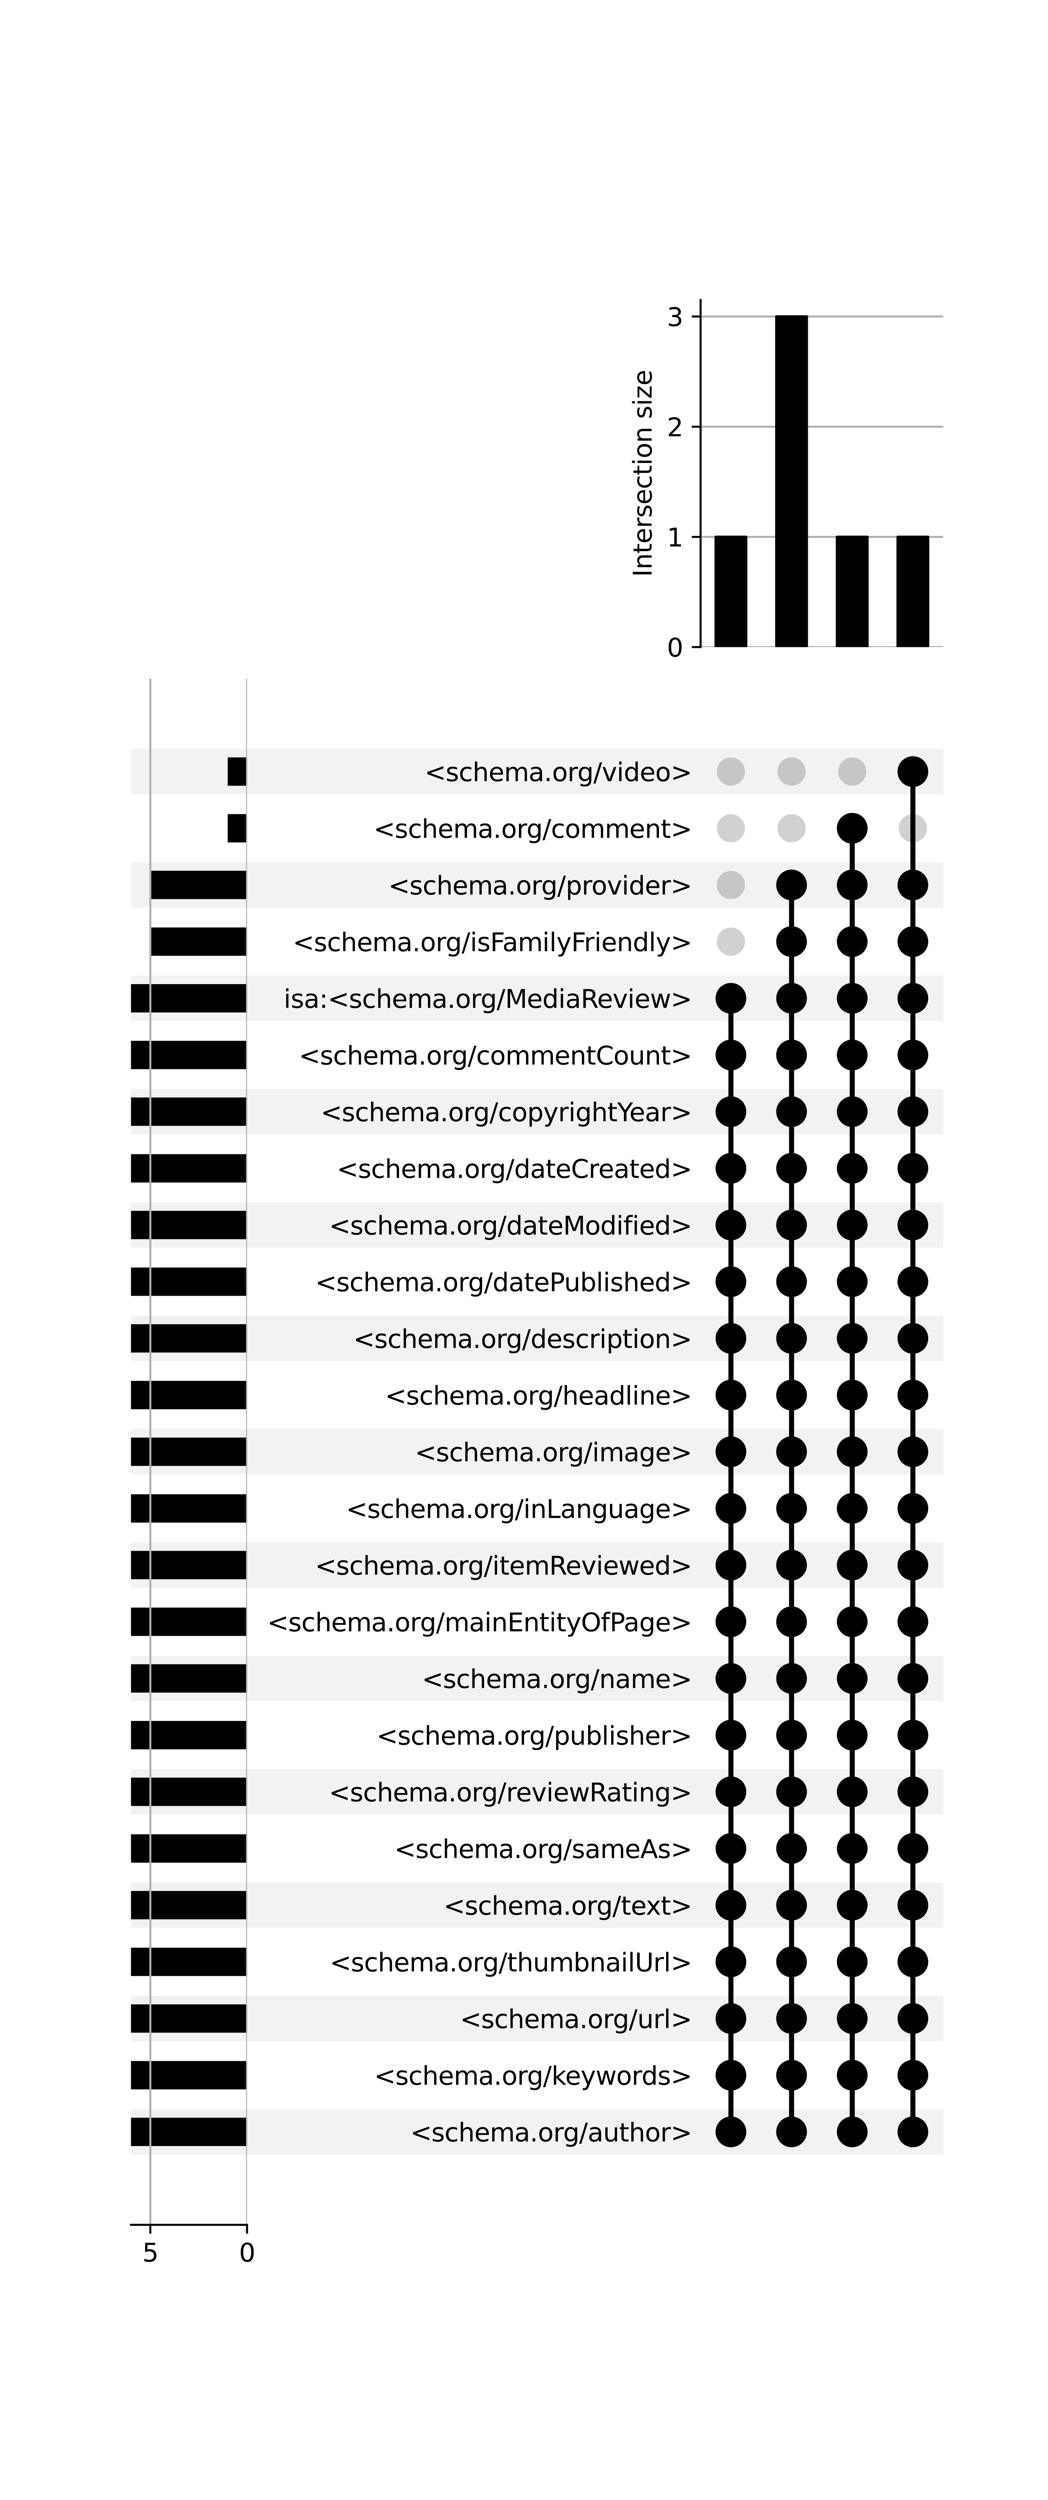 <?xml version="1.0" encoding="utf-8" standalone="no"?>
<!DOCTYPE svg PUBLIC "-//W3C//DTD SVG 1.1//EN"
  "http://www.w3.org/Graphics/SVG/1.1/DTD/svg11.dtd">
<svg xmlns:xlink="http://www.w3.org/1999/xlink" width="416pt" height="992pt" viewBox="0 0 416 992" xmlns="http://www.w3.org/2000/svg" version="1.1">
 <defs>
  <style type="text/css">*{stroke-linejoin: round; stroke-linecap: butt}</style>
 </defs>
 <g id="figure_1">
  <g id="patch_1">
   <path d="M 0 992 
L 416 992 
L 416 0 
L 0 0 
z
" style="fill: #ffffff"/>
  </g>
  <g id="axes_1">
   <g id="patch_2">
    <path d="M 52 854.99 
L 374.4 854.99 
L 374.4 836.997 
L 52 836.997 
z
" clip-path="url(#pcab0519bfc)" style="fill-opacity: 0.051"/>
   </g>
   <g id="patch_3">
    <path d="M 52 810.007 
L 374.4 810.007 
L 374.4 792.013 
L 52 792.013 
z
" clip-path="url(#pcab0519bfc)" style="fill-opacity: 0.051"/>
   </g>
   <g id="patch_4">
    <path d="M 52 765.023 
L 374.4 765.023 
L 374.4 747.03 
L 52 747.03 
z
" clip-path="url(#pcab0519bfc)" style="fill-opacity: 0.051"/>
   </g>
   <g id="patch_5">
    <path d="M 52 720.039 
L 374.4 720.039 
L 374.4 702.046 
L 52 702.046 
z
" clip-path="url(#pcab0519bfc)" style="fill-opacity: 0.051"/>
   </g>
   <g id="patch_6">
    <path d="M 52 675.056 
L 374.4 675.056 
L 374.4 657.062 
L 52 657.062 
z
" clip-path="url(#pcab0519bfc)" style="fill-opacity: 0.051"/>
   </g>
   <g id="patch_7">
    <path d="M 52 630.072 
L 374.4 630.072 
L 374.4 612.079 
L 52 612.079 
z
" clip-path="url(#pcab0519bfc)" style="fill-opacity: 0.051"/>
   </g>
   <g id="patch_8">
    <path d="M 52 585.089 
L 374.4 585.089 
L 374.4 567.095 
L 52 567.095 
z
" clip-path="url(#pcab0519bfc)" style="fill-opacity: 0.051"/>
   </g>
   <g id="patch_9">
    <path d="M 52 540.105 
L 374.4 540.105 
L 374.4 522.111 
L 52 522.111 
z
" clip-path="url(#pcab0519bfc)" style="fill-opacity: 0.051"/>
   </g>
   <g id="patch_10">
    <path d="M 52 495.121 
L 374.4 495.121 
L 374.4 477.128 
L 52 477.128 
z
" clip-path="url(#pcab0519bfc)" style="fill-opacity: 0.051"/>
   </g>
   <g id="patch_11">
    <path d="M 52 450.138 
L 374.4 450.138 
L 374.4 432.144 
L 52 432.144 
z
" clip-path="url(#pcab0519bfc)" style="fill-opacity: 0.051"/>
   </g>
   <g id="patch_12">
    <path d="M 52 405.154 
L 374.4 405.154 
L 374.4 387.161 
L 52 387.161 
z
" clip-path="url(#pcab0519bfc)" style="fill-opacity: 0.051"/>
   </g>
   <g id="patch_13">
    <path d="M 52 360.17 
L 374.4 360.17 
L 374.4 342.177 
L 52 342.177 
z
" clip-path="url(#pcab0519bfc)" style="fill-opacity: 0.051"/>
   </g>
   <g id="patch_14">
    <path d="M 52 315.187 
L 374.4 315.187 
L 374.4 297.193 
L 52 297.193 
z
" clip-path="url(#pcab0519bfc)" style="fill-opacity: 0.051"/>
   </g>
   <g id="matplotlib.axis_1"/>
   <g id="matplotlib.axis_2">
    <g id="ytick_1"/>
    <g id="ytick_2"/>
    <g id="ytick_3"/>
    <g id="ytick_4"/>
    <g id="ytick_5"/>
    <g id="ytick_6"/>
    <g id="ytick_7"/>
    <g id="ytick_8"/>
    <g id="ytick_9"/>
    <g id="ytick_10"/>
    <g id="ytick_11"/>
    <g id="ytick_12"/>
    <g id="ytick_13"/>
    <g id="ytick_14"/>
    <g id="ytick_15"/>
    <g id="ytick_16"/>
    <g id="ytick_17"/>
    <g id="ytick_18"/>
    <g id="ytick_19"/>
    <g id="ytick_20"/>
    <g id="ytick_21"/>
    <g id="ytick_22"/>
    <g id="ytick_23"/>
    <g id="ytick_24"/>
    <g id="ytick_25"/>
   </g>
  </g>
  <g id="axes_2">
   <g id="matplotlib.axis_3">
    <g id="ytick_26">
     <g id="line2d_1"/>
     <g id="text_1">
      <!-- &lt;schema.org/author&gt; -->
      <g transform="translate(162.869 849.793) scale(0.1 -0.1)">
       <defs>
        <path id="DejaVuSans-3c" d="M 4684 3150 
L 1459 2003 
L 4684 863 
L 4684 294 
L 678 1747 
L 678 2266 
L 4684 3719 
L 4684 3150 
z
" transform="scale(0.016)"/>
        <path id="DejaVuSans-73" d="M 2834 3397 
L 2834 2853 
Q 2591 2978 2328 3040 
Q 2066 3103 1784 3103 
Q 1356 3103 1142 2972 
Q 928 2841 928 2578 
Q 928 2378 1081 2264 
Q 1234 2150 1697 2047 
L 1894 2003 
Q 2506 1872 2764 1633 
Q 3022 1394 3022 966 
Q 3022 478 2636 193 
Q 2250 -91 1575 -91 
Q 1294 -91 989 -36 
Q 684 19 347 128 
L 347 722 
Q 666 556 975 473 
Q 1284 391 1588 391 
Q 1994 391 2212 530 
Q 2431 669 2431 922 
Q 2431 1156 2273 1281 
Q 2116 1406 1581 1522 
L 1381 1569 
Q 847 1681 609 1914 
Q 372 2147 372 2553 
Q 372 3047 722 3315 
Q 1072 3584 1716 3584 
Q 2034 3584 2315 3537 
Q 2597 3491 2834 3397 
z
" transform="scale(0.016)"/>
        <path id="DejaVuSans-63" d="M 3122 3366 
L 3122 2828 
Q 2878 2963 2633 3030 
Q 2388 3097 2138 3097 
Q 1578 3097 1268 2742 
Q 959 2388 959 1747 
Q 959 1106 1268 751 
Q 1578 397 2138 397 
Q 2388 397 2633 464 
Q 2878 531 3122 666 
L 3122 134 
Q 2881 22 2623 -34 
Q 2366 -91 2075 -91 
Q 1284 -91 818 406 
Q 353 903 353 1747 
Q 353 2603 823 3093 
Q 1294 3584 2113 3584 
Q 2378 3584 2631 3529 
Q 2884 3475 3122 3366 
z
" transform="scale(0.016)"/>
        <path id="DejaVuSans-68" d="M 3513 2113 
L 3513 0 
L 2938 0 
L 2938 2094 
Q 2938 2591 2744 2837 
Q 2550 3084 2163 3084 
Q 1697 3084 1428 2787 
Q 1159 2491 1159 1978 
L 1159 0 
L 581 0 
L 581 4863 
L 1159 4863 
L 1159 2956 
Q 1366 3272 1645 3428 
Q 1925 3584 2291 3584 
Q 2894 3584 3203 3211 
Q 3513 2838 3513 2113 
z
" transform="scale(0.016)"/>
        <path id="DejaVuSans-65" d="M 3597 1894 
L 3597 1613 
L 953 1613 
Q 991 1019 1311 708 
Q 1631 397 2203 397 
Q 2534 397 2845 478 
Q 3156 559 3463 722 
L 3463 178 
Q 3153 47 2828 -22 
Q 2503 -91 2169 -91 
Q 1331 -91 842 396 
Q 353 884 353 1716 
Q 353 2575 817 3079 
Q 1281 3584 2069 3584 
Q 2775 3584 3186 3129 
Q 3597 2675 3597 1894 
z
M 3022 2063 
Q 3016 2534 2758 2815 
Q 2500 3097 2075 3097 
Q 1594 3097 1305 2825 
Q 1016 2553 972 2059 
L 3022 2063 
z
" transform="scale(0.016)"/>
        <path id="DejaVuSans-6d" d="M 3328 2828 
Q 3544 3216 3844 3400 
Q 4144 3584 4550 3584 
Q 5097 3584 5394 3201 
Q 5691 2819 5691 2113 
L 5691 0 
L 5113 0 
L 5113 2094 
Q 5113 2597 4934 2840 
Q 4756 3084 4391 3084 
Q 3944 3084 3684 2787 
Q 3425 2491 3425 1978 
L 3425 0 
L 2847 0 
L 2847 2094 
Q 2847 2600 2669 2842 
Q 2491 3084 2119 3084 
Q 1678 3084 1418 2786 
Q 1159 2488 1159 1978 
L 1159 0 
L 581 0 
L 581 3500 
L 1159 3500 
L 1159 2956 
Q 1356 3278 1631 3431 
Q 1906 3584 2284 3584 
Q 2666 3584 2933 3390 
Q 3200 3197 3328 2828 
z
" transform="scale(0.016)"/>
        <path id="DejaVuSans-61" d="M 2194 1759 
Q 1497 1759 1228 1600 
Q 959 1441 959 1056 
Q 959 750 1161 570 
Q 1363 391 1709 391 
Q 2188 391 2477 730 
Q 2766 1069 2766 1631 
L 2766 1759 
L 2194 1759 
z
M 3341 1997 
L 3341 0 
L 2766 0 
L 2766 531 
Q 2569 213 2275 61 
Q 1981 -91 1556 -91 
Q 1019 -91 701 211 
Q 384 513 384 1019 
Q 384 1609 779 1909 
Q 1175 2209 1959 2209 
L 2766 2209 
L 2766 2266 
Q 2766 2663 2505 2880 
Q 2244 3097 1772 3097 
Q 1472 3097 1187 3025 
Q 903 2953 641 2809 
L 641 3341 
Q 956 3463 1253 3523 
Q 1550 3584 1831 3584 
Q 2591 3584 2966 3190 
Q 3341 2797 3341 1997 
z
" transform="scale(0.016)"/>
        <path id="DejaVuSans-2e" d="M 684 794 
L 1344 794 
L 1344 0 
L 684 0 
L 684 794 
z
" transform="scale(0.016)"/>
        <path id="DejaVuSans-6f" d="M 1959 3097 
Q 1497 3097 1228 2736 
Q 959 2375 959 1747 
Q 959 1119 1226 758 
Q 1494 397 1959 397 
Q 2419 397 2687 759 
Q 2956 1122 2956 1747 
Q 2956 2369 2687 2733 
Q 2419 3097 1959 3097 
z
M 1959 3584 
Q 2709 3584 3137 3096 
Q 3566 2609 3566 1747 
Q 3566 888 3137 398 
Q 2709 -91 1959 -91 
Q 1206 -91 779 398 
Q 353 888 353 1747 
Q 353 2609 779 3096 
Q 1206 3584 1959 3584 
z
" transform="scale(0.016)"/>
        <path id="DejaVuSans-72" d="M 2631 2963 
Q 2534 3019 2420 3045 
Q 2306 3072 2169 3072 
Q 1681 3072 1420 2755 
Q 1159 2438 1159 1844 
L 1159 0 
L 581 0 
L 581 3500 
L 1159 3500 
L 1159 2956 
Q 1341 3275 1631 3429 
Q 1922 3584 2338 3584 
Q 2397 3584 2469 3576 
Q 2541 3569 2628 3553 
L 2631 2963 
z
" transform="scale(0.016)"/>
        <path id="DejaVuSans-67" d="M 2906 1791 
Q 2906 2416 2648 2759 
Q 2391 3103 1925 3103 
Q 1463 3103 1205 2759 
Q 947 2416 947 1791 
Q 947 1169 1205 825 
Q 1463 481 1925 481 
Q 2391 481 2648 825 
Q 2906 1169 2906 1791 
z
M 3481 434 
Q 3481 -459 3084 -895 
Q 2688 -1331 1869 -1331 
Q 1566 -1331 1297 -1286 
Q 1028 -1241 775 -1147 
L 775 -588 
Q 1028 -725 1275 -790 
Q 1522 -856 1778 -856 
Q 2344 -856 2625 -561 
Q 2906 -266 2906 331 
L 2906 616 
Q 2728 306 2450 153 
Q 2172 0 1784 0 
Q 1141 0 747 490 
Q 353 981 353 1791 
Q 353 2603 747 3093 
Q 1141 3584 1784 3584 
Q 2172 3584 2450 3431 
Q 2728 3278 2906 2969 
L 2906 3500 
L 3481 3500 
L 3481 434 
z
" transform="scale(0.016)"/>
        <path id="DejaVuSans-2f" d="M 1625 4666 
L 2156 4666 
L 531 -594 
L 0 -594 
L 1625 4666 
z
" transform="scale(0.016)"/>
        <path id="DejaVuSans-75" d="M 544 1381 
L 544 3500 
L 1119 3500 
L 1119 1403 
Q 1119 906 1312 657 
Q 1506 409 1894 409 
Q 2359 409 2629 706 
Q 2900 1003 2900 1516 
L 2900 3500 
L 3475 3500 
L 3475 0 
L 2900 0 
L 2900 538 
Q 2691 219 2414 64 
Q 2138 -91 1772 -91 
Q 1169 -91 856 284 
Q 544 659 544 1381 
z
M 1991 3584 
L 1991 3584 
z
" transform="scale(0.016)"/>
        <path id="DejaVuSans-74" d="M 1172 4494 
L 1172 3500 
L 2356 3500 
L 2356 3053 
L 1172 3053 
L 1172 1153 
Q 1172 725 1289 603 
Q 1406 481 1766 481 
L 2356 481 
L 2356 0 
L 1766 0 
Q 1100 0 847 248 
Q 594 497 594 1153 
L 594 3053 
L 172 3053 
L 172 3500 
L 594 3500 
L 594 4494 
L 1172 4494 
z
" transform="scale(0.016)"/>
        <path id="DejaVuSans-3e" d="M 678 3150 
L 678 3719 
L 4684 2266 
L 4684 1747 
L 678 294 
L 678 863 
L 3897 2003 
L 678 3150 
z
" transform="scale(0.016)"/>
       </defs>
       <use xlink:href="#DejaVuSans-3c"/>
       <use xlink:href="#DejaVuSans-73" x="83.789"/>
       <use xlink:href="#DejaVuSans-63" x="135.889"/>
       <use xlink:href="#DejaVuSans-68" x="190.869"/>
       <use xlink:href="#DejaVuSans-65" x="254.248"/>
       <use xlink:href="#DejaVuSans-6d" x="315.771"/>
       <use xlink:href="#DejaVuSans-61" x="413.184"/>
       <use xlink:href="#DejaVuSans-2e" x="474.463"/>
       <use xlink:href="#DejaVuSans-6f" x="506.25"/>
       <use xlink:href="#DejaVuSans-72" x="567.432"/>
       <use xlink:href="#DejaVuSans-67" x="606.795"/>
       <use xlink:href="#DejaVuSans-2f" x="670.271"/>
       <use xlink:href="#DejaVuSans-61" x="703.963"/>
       <use xlink:href="#DejaVuSans-75" x="765.242"/>
       <use xlink:href="#DejaVuSans-74" x="828.621"/>
       <use xlink:href="#DejaVuSans-68" x="867.83"/>
       <use xlink:href="#DejaVuSans-6f" x="931.209"/>
       <use xlink:href="#DejaVuSans-72" x="992.391"/>
       <use xlink:href="#DejaVuSans-3e" x="1033.504"/>
      </g>
     </g>
    </g>
    <g id="ytick_27">
     <g id="line2d_2"/>
     <g id="text_2">
      <!-- &lt;schema.org/keywords&gt; -->
      <g transform="translate(148.532 827.301) scale(0.1 -0.1)">
       <defs>
        <path id="DejaVuSans-6b" d="M 581 4863 
L 1159 4863 
L 1159 1991 
L 2875 3500 
L 3609 3500 
L 1753 1863 
L 3688 0 
L 2938 0 
L 1159 1709 
L 1159 0 
L 581 0 
L 581 4863 
z
" transform="scale(0.016)"/>
        <path id="DejaVuSans-79" d="M 2059 -325 
Q 1816 -950 1584 -1140 
Q 1353 -1331 966 -1331 
L 506 -1331 
L 506 -850 
L 844 -850 
Q 1081 -850 1212 -737 
Q 1344 -625 1503 -206 
L 1606 56 
L 191 3500 
L 800 3500 
L 1894 763 
L 2988 3500 
L 3597 3500 
L 2059 -325 
z
" transform="scale(0.016)"/>
        <path id="DejaVuSans-77" d="M 269 3500 
L 844 3500 
L 1563 769 
L 2278 3500 
L 2956 3500 
L 3675 769 
L 4391 3500 
L 4966 3500 
L 4050 0 
L 3372 0 
L 2619 2869 
L 1863 0 
L 1184 0 
L 269 3500 
z
" transform="scale(0.016)"/>
        <path id="DejaVuSans-64" d="M 2906 2969 
L 2906 4863 
L 3481 4863 
L 3481 0 
L 2906 0 
L 2906 525 
Q 2725 213 2448 61 
Q 2172 -91 1784 -91 
Q 1150 -91 751 415 
Q 353 922 353 1747 
Q 353 2572 751 3078 
Q 1150 3584 1784 3584 
Q 2172 3584 2448 3432 
Q 2725 3281 2906 2969 
z
M 947 1747 
Q 947 1113 1208 752 
Q 1469 391 1925 391 
Q 2381 391 2643 752 
Q 2906 1113 2906 1747 
Q 2906 2381 2643 2742 
Q 2381 3103 1925 3103 
Q 1469 3103 1208 2742 
Q 947 2381 947 1747 
z
" transform="scale(0.016)"/>
       </defs>
       <use xlink:href="#DejaVuSans-3c"/>
       <use xlink:href="#DejaVuSans-73" x="83.789"/>
       <use xlink:href="#DejaVuSans-63" x="135.889"/>
       <use xlink:href="#DejaVuSans-68" x="190.869"/>
       <use xlink:href="#DejaVuSans-65" x="254.248"/>
       <use xlink:href="#DejaVuSans-6d" x="315.771"/>
       <use xlink:href="#DejaVuSans-61" x="413.184"/>
       <use xlink:href="#DejaVuSans-2e" x="474.463"/>
       <use xlink:href="#DejaVuSans-6f" x="506.25"/>
       <use xlink:href="#DejaVuSans-72" x="567.432"/>
       <use xlink:href="#DejaVuSans-67" x="606.795"/>
       <use xlink:href="#DejaVuSans-2f" x="670.271"/>
       <use xlink:href="#DejaVuSans-6b" x="703.963"/>
       <use xlink:href="#DejaVuSans-65" x="758.248"/>
       <use xlink:href="#DejaVuSans-79" x="819.771"/>
       <use xlink:href="#DejaVuSans-77" x="878.951"/>
       <use xlink:href="#DejaVuSans-6f" x="960.738"/>
       <use xlink:href="#DejaVuSans-72" x="1021.92"/>
       <use xlink:href="#DejaVuSans-64" x="1061.283"/>
       <use xlink:href="#DejaVuSans-73" x="1124.76"/>
       <use xlink:href="#DejaVuSans-3e" x="1176.859"/>
      </g>
     </g>
    </g>
    <g id="ytick_28">
     <g id="line2d_3"/>
     <g id="text_3">
      <!-- &lt;schema.org/url&gt; -->
      <g transform="translate(182.596 804.809) scale(0.1 -0.1)">
       <defs>
        <path id="DejaVuSans-6c" d="M 603 4863 
L 1178 4863 
L 1178 0 
L 603 0 
L 603 4863 
z
" transform="scale(0.016)"/>
       </defs>
       <use xlink:href="#DejaVuSans-3c"/>
       <use xlink:href="#DejaVuSans-73" x="83.789"/>
       <use xlink:href="#DejaVuSans-63" x="135.889"/>
       <use xlink:href="#DejaVuSans-68" x="190.869"/>
       <use xlink:href="#DejaVuSans-65" x="254.248"/>
       <use xlink:href="#DejaVuSans-6d" x="315.771"/>
       <use xlink:href="#DejaVuSans-61" x="413.184"/>
       <use xlink:href="#DejaVuSans-2e" x="474.463"/>
       <use xlink:href="#DejaVuSans-6f" x="506.25"/>
       <use xlink:href="#DejaVuSans-72" x="567.432"/>
       <use xlink:href="#DejaVuSans-67" x="606.795"/>
       <use xlink:href="#DejaVuSans-2f" x="670.271"/>
       <use xlink:href="#DejaVuSans-75" x="703.963"/>
       <use xlink:href="#DejaVuSans-72" x="767.342"/>
       <use xlink:href="#DejaVuSans-6c" x="808.455"/>
       <use xlink:href="#DejaVuSans-3e" x="836.238"/>
      </g>
     </g>
    </g>
    <g id="ytick_29">
     <g id="line2d_4"/>
     <g id="text_4">
      <!-- &lt;schema.org/thumbnailUrl&gt; -->
      <g transform="translate(130.908 782.317) scale(0.1 -0.1)">
       <defs>
        <path id="DejaVuSans-62" d="M 3116 1747 
Q 3116 2381 2855 2742 
Q 2594 3103 2138 3103 
Q 1681 3103 1420 2742 
Q 1159 2381 1159 1747 
Q 1159 1113 1420 752 
Q 1681 391 2138 391 
Q 2594 391 2855 752 
Q 3116 1113 3116 1747 
z
M 1159 2969 
Q 1341 3281 1617 3432 
Q 1894 3584 2278 3584 
Q 2916 3584 3314 3078 
Q 3713 2572 3713 1747 
Q 3713 922 3314 415 
Q 2916 -91 2278 -91 
Q 1894 -91 1617 61 
Q 1341 213 1159 525 
L 1159 0 
L 581 0 
L 581 4863 
L 1159 4863 
L 1159 2969 
z
" transform="scale(0.016)"/>
        <path id="DejaVuSans-6e" d="M 3513 2113 
L 3513 0 
L 2938 0 
L 2938 2094 
Q 2938 2591 2744 2837 
Q 2550 3084 2163 3084 
Q 1697 3084 1428 2787 
Q 1159 2491 1159 1978 
L 1159 0 
L 581 0 
L 581 3500 
L 1159 3500 
L 1159 2956 
Q 1366 3272 1645 3428 
Q 1925 3584 2291 3584 
Q 2894 3584 3203 3211 
Q 3513 2838 3513 2113 
z
" transform="scale(0.016)"/>
        <path id="DejaVuSans-69" d="M 603 3500 
L 1178 3500 
L 1178 0 
L 603 0 
L 603 3500 
z
M 603 4863 
L 1178 4863 
L 1178 4134 
L 603 4134 
L 603 4863 
z
" transform="scale(0.016)"/>
        <path id="DejaVuSans-55" d="M 556 4666 
L 1191 4666 
L 1191 1831 
Q 1191 1081 1462 751 
Q 1734 422 2344 422 
Q 2950 422 3222 751 
Q 3494 1081 3494 1831 
L 3494 4666 
L 4128 4666 
L 4128 1753 
Q 4128 841 3676 375 
Q 3225 -91 2344 -91 
Q 1459 -91 1007 375 
Q 556 841 556 1753 
L 556 4666 
z
" transform="scale(0.016)"/>
       </defs>
       <use xlink:href="#DejaVuSans-3c"/>
       <use xlink:href="#DejaVuSans-73" x="83.789"/>
       <use xlink:href="#DejaVuSans-63" x="135.889"/>
       <use xlink:href="#DejaVuSans-68" x="190.869"/>
       <use xlink:href="#DejaVuSans-65" x="254.248"/>
       <use xlink:href="#DejaVuSans-6d" x="315.771"/>
       <use xlink:href="#DejaVuSans-61" x="413.184"/>
       <use xlink:href="#DejaVuSans-2e" x="474.463"/>
       <use xlink:href="#DejaVuSans-6f" x="506.25"/>
       <use xlink:href="#DejaVuSans-72" x="567.432"/>
       <use xlink:href="#DejaVuSans-67" x="606.795"/>
       <use xlink:href="#DejaVuSans-2f" x="670.271"/>
       <use xlink:href="#DejaVuSans-74" x="703.963"/>
       <use xlink:href="#DejaVuSans-68" x="743.172"/>
       <use xlink:href="#DejaVuSans-75" x="806.551"/>
       <use xlink:href="#DejaVuSans-6d" x="869.93"/>
       <use xlink:href="#DejaVuSans-62" x="967.342"/>
       <use xlink:href="#DejaVuSans-6e" x="1030.818"/>
       <use xlink:href="#DejaVuSans-61" x="1094.197"/>
       <use xlink:href="#DejaVuSans-69" x="1155.477"/>
       <use xlink:href="#DejaVuSans-6c" x="1183.26"/>
       <use xlink:href="#DejaVuSans-55" x="1211.043"/>
       <use xlink:href="#DejaVuSans-72" x="1284.236"/>
       <use xlink:href="#DejaVuSans-6c" x="1325.35"/>
       <use xlink:href="#DejaVuSans-3e" x="1353.133"/>
      </g>
     </g>
    </g>
    <g id="ytick_30">
     <g id="line2d_5"/>
     <g id="text_5">
      <!-- &lt;schema.org/text&gt; -->
      <g transform="translate(176.085 759.825) scale(0.1 -0.1)">
       <defs>
        <path id="DejaVuSans-78" d="M 3513 3500 
L 2247 1797 
L 3578 0 
L 2900 0 
L 1881 1375 
L 863 0 
L 184 0 
L 1544 1831 
L 300 3500 
L 978 3500 
L 1906 2253 
L 2834 3500 
L 3513 3500 
z
" transform="scale(0.016)"/>
       </defs>
       <use xlink:href="#DejaVuSans-3c"/>
       <use xlink:href="#DejaVuSans-73" x="83.789"/>
       <use xlink:href="#DejaVuSans-63" x="135.889"/>
       <use xlink:href="#DejaVuSans-68" x="190.869"/>
       <use xlink:href="#DejaVuSans-65" x="254.248"/>
       <use xlink:href="#DejaVuSans-6d" x="315.771"/>
       <use xlink:href="#DejaVuSans-61" x="413.184"/>
       <use xlink:href="#DejaVuSans-2e" x="474.463"/>
       <use xlink:href="#DejaVuSans-6f" x="506.25"/>
       <use xlink:href="#DejaVuSans-72" x="567.432"/>
       <use xlink:href="#DejaVuSans-67" x="606.795"/>
       <use xlink:href="#DejaVuSans-2f" x="670.271"/>
       <use xlink:href="#DejaVuSans-74" x="703.963"/>
       <use xlink:href="#DejaVuSans-65" x="743.172"/>
       <use xlink:href="#DejaVuSans-78" x="802.945"/>
       <use xlink:href="#DejaVuSans-74" x="862.125"/>
       <use xlink:href="#DejaVuSans-3e" x="901.334"/>
      </g>
     </g>
    </g>
    <g id="ytick_31">
     <g id="line2d_6"/>
     <g id="text_6">
      <!-- &lt;schema.org/sameAs&gt; -->
      <g transform="translate(156.541 737.334) scale(0.1 -0.1)">
       <defs>
        <path id="DejaVuSans-41" d="M 2188 4044 
L 1331 1722 
L 3047 1722 
L 2188 4044 
z
M 1831 4666 
L 2547 4666 
L 4325 0 
L 3669 0 
L 3244 1197 
L 1141 1197 
L 716 0 
L 50 0 
L 1831 4666 
z
" transform="scale(0.016)"/>
       </defs>
       <use xlink:href="#DejaVuSans-3c"/>
       <use xlink:href="#DejaVuSans-73" x="83.789"/>
       <use xlink:href="#DejaVuSans-63" x="135.889"/>
       <use xlink:href="#DejaVuSans-68" x="190.869"/>
       <use xlink:href="#DejaVuSans-65" x="254.248"/>
       <use xlink:href="#DejaVuSans-6d" x="315.771"/>
       <use xlink:href="#DejaVuSans-61" x="413.184"/>
       <use xlink:href="#DejaVuSans-2e" x="474.463"/>
       <use xlink:href="#DejaVuSans-6f" x="506.25"/>
       <use xlink:href="#DejaVuSans-72" x="567.432"/>
       <use xlink:href="#DejaVuSans-67" x="606.795"/>
       <use xlink:href="#DejaVuSans-2f" x="670.271"/>
       <use xlink:href="#DejaVuSans-73" x="703.963"/>
       <use xlink:href="#DejaVuSans-61" x="756.062"/>
       <use xlink:href="#DejaVuSans-6d" x="817.342"/>
       <use xlink:href="#DejaVuSans-65" x="914.754"/>
       <use xlink:href="#DejaVuSans-41" x="976.277"/>
       <use xlink:href="#DejaVuSans-73" x="1044.686"/>
       <use xlink:href="#DejaVuSans-3e" x="1096.785"/>
      </g>
     </g>
    </g>
    <g id="ytick_32">
     <g id="line2d_7"/>
     <g id="text_7">
      <!-- &lt;schema.org/reviewRating&gt; -->
      <g transform="translate(130.519 714.842) scale(0.1 -0.1)">
       <defs>
        <path id="DejaVuSans-76" d="M 191 3500 
L 800 3500 
L 1894 563 
L 2988 3500 
L 3597 3500 
L 2284 0 
L 1503 0 
L 191 3500 
z
" transform="scale(0.016)"/>
        <path id="DejaVuSans-52" d="M 2841 2188 
Q 3044 2119 3236 1894 
Q 3428 1669 3622 1275 
L 4263 0 
L 3584 0 
L 2988 1197 
Q 2756 1666 2539 1819 
Q 2322 1972 1947 1972 
L 1259 1972 
L 1259 0 
L 628 0 
L 628 4666 
L 2053 4666 
Q 2853 4666 3247 4331 
Q 3641 3997 3641 3322 
Q 3641 2881 3436 2590 
Q 3231 2300 2841 2188 
z
M 1259 4147 
L 1259 2491 
L 2053 2491 
Q 2509 2491 2742 2702 
Q 2975 2913 2975 3322 
Q 2975 3731 2742 3939 
Q 2509 4147 2053 4147 
L 1259 4147 
z
" transform="scale(0.016)"/>
       </defs>
       <use xlink:href="#DejaVuSans-3c"/>
       <use xlink:href="#DejaVuSans-73" x="83.789"/>
       <use xlink:href="#DejaVuSans-63" x="135.889"/>
       <use xlink:href="#DejaVuSans-68" x="190.869"/>
       <use xlink:href="#DejaVuSans-65" x="254.248"/>
       <use xlink:href="#DejaVuSans-6d" x="315.771"/>
       <use xlink:href="#DejaVuSans-61" x="413.184"/>
       <use xlink:href="#DejaVuSans-2e" x="474.463"/>
       <use xlink:href="#DejaVuSans-6f" x="506.25"/>
       <use xlink:href="#DejaVuSans-72" x="567.432"/>
       <use xlink:href="#DejaVuSans-67" x="606.795"/>
       <use xlink:href="#DejaVuSans-2f" x="670.271"/>
       <use xlink:href="#DejaVuSans-72" x="703.963"/>
       <use xlink:href="#DejaVuSans-65" x="742.826"/>
       <use xlink:href="#DejaVuSans-76" x="804.35"/>
       <use xlink:href="#DejaVuSans-69" x="863.529"/>
       <use xlink:href="#DejaVuSans-65" x="891.312"/>
       <use xlink:href="#DejaVuSans-77" x="952.836"/>
       <use xlink:href="#DejaVuSans-52" x="1034.623"/>
       <use xlink:href="#DejaVuSans-61" x="1101.855"/>
       <use xlink:href="#DejaVuSans-74" x="1163.135"/>
       <use xlink:href="#DejaVuSans-69" x="1202.344"/>
       <use xlink:href="#DejaVuSans-6e" x="1230.127"/>
       <use xlink:href="#DejaVuSans-67" x="1293.506"/>
       <use xlink:href="#DejaVuSans-3e" x="1356.982"/>
      </g>
     </g>
    </g>
    <g id="ytick_33">
     <g id="line2d_8"/>
     <g id="text_8">
      <!-- &lt;schema.org/publisher&gt; -->
      <g transform="translate(149.421 692.35) scale(0.1 -0.1)">
       <defs>
        <path id="DejaVuSans-70" d="M 1159 525 
L 1159 -1331 
L 581 -1331 
L 581 3500 
L 1159 3500 
L 1159 2969 
Q 1341 3281 1617 3432 
Q 1894 3584 2278 3584 
Q 2916 3584 3314 3078 
Q 3713 2572 3713 1747 
Q 3713 922 3314 415 
Q 2916 -91 2278 -91 
Q 1894 -91 1617 61 
Q 1341 213 1159 525 
z
M 3116 1747 
Q 3116 2381 2855 2742 
Q 2594 3103 2138 3103 
Q 1681 3103 1420 2742 
Q 1159 2381 1159 1747 
Q 1159 1113 1420 752 
Q 1681 391 2138 391 
Q 2594 391 2855 752 
Q 3116 1113 3116 1747 
z
" transform="scale(0.016)"/>
       </defs>
       <use xlink:href="#DejaVuSans-3c"/>
       <use xlink:href="#DejaVuSans-73" x="83.789"/>
       <use xlink:href="#DejaVuSans-63" x="135.889"/>
       <use xlink:href="#DejaVuSans-68" x="190.869"/>
       <use xlink:href="#DejaVuSans-65" x="254.248"/>
       <use xlink:href="#DejaVuSans-6d" x="315.771"/>
       <use xlink:href="#DejaVuSans-61" x="413.184"/>
       <use xlink:href="#DejaVuSans-2e" x="474.463"/>
       <use xlink:href="#DejaVuSans-6f" x="506.25"/>
       <use xlink:href="#DejaVuSans-72" x="567.432"/>
       <use xlink:href="#DejaVuSans-67" x="606.795"/>
       <use xlink:href="#DejaVuSans-2f" x="670.271"/>
       <use xlink:href="#DejaVuSans-70" x="703.963"/>
       <use xlink:href="#DejaVuSans-75" x="767.439"/>
       <use xlink:href="#DejaVuSans-62" x="830.818"/>
       <use xlink:href="#DejaVuSans-6c" x="894.295"/>
       <use xlink:href="#DejaVuSans-69" x="922.078"/>
       <use xlink:href="#DejaVuSans-73" x="949.861"/>
       <use xlink:href="#DejaVuSans-68" x="1001.961"/>
       <use xlink:href="#DejaVuSans-65" x="1065.34"/>
       <use xlink:href="#DejaVuSans-72" x="1126.863"/>
       <use xlink:href="#DejaVuSans-3e" x="1167.977"/>
      </g>
     </g>
    </g>
    <g id="ytick_34">
     <g id="line2d_9"/>
     <g id="text_9">
      <!-- &lt;schema.org/name&gt; -->
      <g transform="translate(167.463 669.858) scale(0.1 -0.1)">
       <use xlink:href="#DejaVuSans-3c"/>
       <use xlink:href="#DejaVuSans-73" x="83.789"/>
       <use xlink:href="#DejaVuSans-63" x="135.889"/>
       <use xlink:href="#DejaVuSans-68" x="190.869"/>
       <use xlink:href="#DejaVuSans-65" x="254.248"/>
       <use xlink:href="#DejaVuSans-6d" x="315.771"/>
       <use xlink:href="#DejaVuSans-61" x="413.184"/>
       <use xlink:href="#DejaVuSans-2e" x="474.463"/>
       <use xlink:href="#DejaVuSans-6f" x="506.25"/>
       <use xlink:href="#DejaVuSans-72" x="567.432"/>
       <use xlink:href="#DejaVuSans-67" x="606.795"/>
       <use xlink:href="#DejaVuSans-2f" x="670.271"/>
       <use xlink:href="#DejaVuSans-6e" x="703.963"/>
       <use xlink:href="#DejaVuSans-61" x="767.342"/>
       <use xlink:href="#DejaVuSans-6d" x="828.621"/>
       <use xlink:href="#DejaVuSans-65" x="926.033"/>
       <use xlink:href="#DejaVuSans-3e" x="987.557"/>
      </g>
     </g>
    </g>
    <g id="ytick_35">
     <g id="line2d_10"/>
     <g id="text_10">
      <!-- &lt;schema.org/mainEntityOfPage&gt; -->
      <g transform="translate(106.042 647.366) scale(0.1 -0.1)">
       <defs>
        <path id="DejaVuSans-45" d="M 628 4666 
L 3578 4666 
L 3578 4134 
L 1259 4134 
L 1259 2753 
L 3481 2753 
L 3481 2222 
L 1259 2222 
L 1259 531 
L 3634 531 
L 3634 0 
L 628 0 
L 628 4666 
z
" transform="scale(0.016)"/>
        <path id="DejaVuSans-4f" d="M 2522 4238 
Q 1834 4238 1429 3725 
Q 1025 3213 1025 2328 
Q 1025 1447 1429 934 
Q 1834 422 2522 422 
Q 3209 422 3611 934 
Q 4013 1447 4013 2328 
Q 4013 3213 3611 3725 
Q 3209 4238 2522 4238 
z
M 2522 4750 
Q 3503 4750 4090 4092 
Q 4678 3434 4678 2328 
Q 4678 1225 4090 567 
Q 3503 -91 2522 -91 
Q 1538 -91 948 565 
Q 359 1222 359 2328 
Q 359 3434 948 4092 
Q 1538 4750 2522 4750 
z
" transform="scale(0.016)"/>
        <path id="DejaVuSans-66" d="M 2375 4863 
L 2375 4384 
L 1825 4384 
Q 1516 4384 1395 4259 
Q 1275 4134 1275 3809 
L 1275 3500 
L 2222 3500 
L 2222 3053 
L 1275 3053 
L 1275 0 
L 697 0 
L 697 3053 
L 147 3053 
L 147 3500 
L 697 3500 
L 697 3744 
Q 697 4328 969 4595 
Q 1241 4863 1831 4863 
L 2375 4863 
z
" transform="scale(0.016)"/>
        <path id="DejaVuSans-50" d="M 1259 4147 
L 1259 2394 
L 2053 2394 
Q 2494 2394 2734 2622 
Q 2975 2850 2975 3272 
Q 2975 3691 2734 3919 
Q 2494 4147 2053 4147 
L 1259 4147 
z
M 628 4666 
L 2053 4666 
Q 2838 4666 3239 4311 
Q 3641 3956 3641 3272 
Q 3641 2581 3239 2228 
Q 2838 1875 2053 1875 
L 1259 1875 
L 1259 0 
L 628 0 
L 628 4666 
z
" transform="scale(0.016)"/>
       </defs>
       <use xlink:href="#DejaVuSans-3c"/>
       <use xlink:href="#DejaVuSans-73" x="83.789"/>
       <use xlink:href="#DejaVuSans-63" x="135.889"/>
       <use xlink:href="#DejaVuSans-68" x="190.869"/>
       <use xlink:href="#DejaVuSans-65" x="254.248"/>
       <use xlink:href="#DejaVuSans-6d" x="315.771"/>
       <use xlink:href="#DejaVuSans-61" x="413.184"/>
       <use xlink:href="#DejaVuSans-2e" x="474.463"/>
       <use xlink:href="#DejaVuSans-6f" x="506.25"/>
       <use xlink:href="#DejaVuSans-72" x="567.432"/>
       <use xlink:href="#DejaVuSans-67" x="606.795"/>
       <use xlink:href="#DejaVuSans-2f" x="670.271"/>
       <use xlink:href="#DejaVuSans-6d" x="703.963"/>
       <use xlink:href="#DejaVuSans-61" x="801.375"/>
       <use xlink:href="#DejaVuSans-69" x="862.654"/>
       <use xlink:href="#DejaVuSans-6e" x="890.438"/>
       <use xlink:href="#DejaVuSans-45" x="953.816"/>
       <use xlink:href="#DejaVuSans-6e" x="1017"/>
       <use xlink:href="#DejaVuSans-74" x="1080.379"/>
       <use xlink:href="#DejaVuSans-69" x="1119.588"/>
       <use xlink:href="#DejaVuSans-74" x="1147.371"/>
       <use xlink:href="#DejaVuSans-79" x="1186.58"/>
       <use xlink:href="#DejaVuSans-4f" x="1245.76"/>
       <use xlink:href="#DejaVuSans-66" x="1324.471"/>
       <use xlink:href="#DejaVuSans-50" x="1359.676"/>
       <use xlink:href="#DejaVuSans-61" x="1415.479"/>
       <use xlink:href="#DejaVuSans-67" x="1476.758"/>
       <use xlink:href="#DejaVuSans-65" x="1540.234"/>
       <use xlink:href="#DejaVuSans-3e" x="1601.758"/>
      </g>
     </g>
    </g>
    <g id="ytick_36">
     <g id="line2d_11"/>
     <g id="text_11">
      <!-- &lt;schema.org/itemReviewed&gt; -->
      <g transform="translate(125.049 624.875) scale(0.1 -0.1)">
       <use xlink:href="#DejaVuSans-3c"/>
       <use xlink:href="#DejaVuSans-73" x="83.789"/>
       <use xlink:href="#DejaVuSans-63" x="135.889"/>
       <use xlink:href="#DejaVuSans-68" x="190.869"/>
       <use xlink:href="#DejaVuSans-65" x="254.248"/>
       <use xlink:href="#DejaVuSans-6d" x="315.771"/>
       <use xlink:href="#DejaVuSans-61" x="413.184"/>
       <use xlink:href="#DejaVuSans-2e" x="474.463"/>
       <use xlink:href="#DejaVuSans-6f" x="506.25"/>
       <use xlink:href="#DejaVuSans-72" x="567.432"/>
       <use xlink:href="#DejaVuSans-67" x="606.795"/>
       <use xlink:href="#DejaVuSans-2f" x="670.271"/>
       <use xlink:href="#DejaVuSans-69" x="703.963"/>
       <use xlink:href="#DejaVuSans-74" x="731.746"/>
       <use xlink:href="#DejaVuSans-65" x="770.955"/>
       <use xlink:href="#DejaVuSans-6d" x="832.479"/>
       <use xlink:href="#DejaVuSans-52" x="929.891"/>
       <use xlink:href="#DejaVuSans-65" x="994.873"/>
       <use xlink:href="#DejaVuSans-76" x="1056.396"/>
       <use xlink:href="#DejaVuSans-69" x="1115.576"/>
       <use xlink:href="#DejaVuSans-65" x="1143.359"/>
       <use xlink:href="#DejaVuSans-77" x="1204.883"/>
       <use xlink:href="#DejaVuSans-65" x="1286.67"/>
       <use xlink:href="#DejaVuSans-64" x="1348.193"/>
       <use xlink:href="#DejaVuSans-3e" x="1411.67"/>
      </g>
     </g>
    </g>
    <g id="ytick_37">
     <g id="line2d_12"/>
     <g id="text_12">
      <!-- &lt;schema.org/inLanguage&gt; -->
      <g transform="translate(137.353 602.383) scale(0.1 -0.1)">
       <defs>
        <path id="DejaVuSans-4c" d="M 628 4666 
L 1259 4666 
L 1259 531 
L 3531 531 
L 3531 0 
L 628 0 
L 628 4666 
z
" transform="scale(0.016)"/>
       </defs>
       <use xlink:href="#DejaVuSans-3c"/>
       <use xlink:href="#DejaVuSans-73" x="83.789"/>
       <use xlink:href="#DejaVuSans-63" x="135.889"/>
       <use xlink:href="#DejaVuSans-68" x="190.869"/>
       <use xlink:href="#DejaVuSans-65" x="254.248"/>
       <use xlink:href="#DejaVuSans-6d" x="315.771"/>
       <use xlink:href="#DejaVuSans-61" x="413.184"/>
       <use xlink:href="#DejaVuSans-2e" x="474.463"/>
       <use xlink:href="#DejaVuSans-6f" x="506.25"/>
       <use xlink:href="#DejaVuSans-72" x="567.432"/>
       <use xlink:href="#DejaVuSans-67" x="606.795"/>
       <use xlink:href="#DejaVuSans-2f" x="670.271"/>
       <use xlink:href="#DejaVuSans-69" x="703.963"/>
       <use xlink:href="#DejaVuSans-6e" x="731.746"/>
       <use xlink:href="#DejaVuSans-4c" x="795.125"/>
       <use xlink:href="#DejaVuSans-61" x="850.838"/>
       <use xlink:href="#DejaVuSans-6e" x="912.117"/>
       <use xlink:href="#DejaVuSans-67" x="975.496"/>
       <use xlink:href="#DejaVuSans-75" x="1038.973"/>
       <use xlink:href="#DejaVuSans-61" x="1102.352"/>
       <use xlink:href="#DejaVuSans-67" x="1163.631"/>
       <use xlink:href="#DejaVuSans-65" x="1227.107"/>
       <use xlink:href="#DejaVuSans-3e" x="1288.631"/>
      </g>
     </g>
    </g>
    <g id="ytick_38">
     <g id="line2d_13"/>
     <g id="text_13">
      <!-- &lt;schema.org/image&gt; -->
      <g transform="translate(164.674 579.891) scale(0.1 -0.1)">
       <use xlink:href="#DejaVuSans-3c"/>
       <use xlink:href="#DejaVuSans-73" x="83.789"/>
       <use xlink:href="#DejaVuSans-63" x="135.889"/>
       <use xlink:href="#DejaVuSans-68" x="190.869"/>
       <use xlink:href="#DejaVuSans-65" x="254.248"/>
       <use xlink:href="#DejaVuSans-6d" x="315.771"/>
       <use xlink:href="#DejaVuSans-61" x="413.184"/>
       <use xlink:href="#DejaVuSans-2e" x="474.463"/>
       <use xlink:href="#DejaVuSans-6f" x="506.25"/>
       <use xlink:href="#DejaVuSans-72" x="567.432"/>
       <use xlink:href="#DejaVuSans-67" x="606.795"/>
       <use xlink:href="#DejaVuSans-2f" x="670.271"/>
       <use xlink:href="#DejaVuSans-69" x="703.963"/>
       <use xlink:href="#DejaVuSans-6d" x="731.746"/>
       <use xlink:href="#DejaVuSans-61" x="829.158"/>
       <use xlink:href="#DejaVuSans-67" x="890.438"/>
       <use xlink:href="#DejaVuSans-65" x="953.914"/>
       <use xlink:href="#DejaVuSans-3e" x="1015.438"/>
      </g>
     </g>
    </g>
    <g id="ytick_39">
     <g id="line2d_14"/>
     <g id="text_14">
      <!-- &lt;schema.org/headline&gt; -->
      <g transform="translate(152.808 557.399) scale(0.1 -0.1)">
       <use xlink:href="#DejaVuSans-3c"/>
       <use xlink:href="#DejaVuSans-73" x="83.789"/>
       <use xlink:href="#DejaVuSans-63" x="135.889"/>
       <use xlink:href="#DejaVuSans-68" x="190.869"/>
       <use xlink:href="#DejaVuSans-65" x="254.248"/>
       <use xlink:href="#DejaVuSans-6d" x="315.771"/>
       <use xlink:href="#DejaVuSans-61" x="413.184"/>
       <use xlink:href="#DejaVuSans-2e" x="474.463"/>
       <use xlink:href="#DejaVuSans-6f" x="506.25"/>
       <use xlink:href="#DejaVuSans-72" x="567.432"/>
       <use xlink:href="#DejaVuSans-67" x="606.795"/>
       <use xlink:href="#DejaVuSans-2f" x="670.271"/>
       <use xlink:href="#DejaVuSans-68" x="703.963"/>
       <use xlink:href="#DejaVuSans-65" x="767.342"/>
       <use xlink:href="#DejaVuSans-61" x="828.865"/>
       <use xlink:href="#DejaVuSans-64" x="890.145"/>
       <use xlink:href="#DejaVuSans-6c" x="953.621"/>
       <use xlink:href="#DejaVuSans-69" x="981.404"/>
       <use xlink:href="#DejaVuSans-6e" x="1009.188"/>
       <use xlink:href="#DejaVuSans-65" x="1072.566"/>
       <use xlink:href="#DejaVuSans-3e" x="1134.09"/>
      </g>
     </g>
    </g>
    <g id="ytick_40">
     <g id="line2d_15"/>
     <g id="text_15">
      <!-- &lt;schema.org/description&gt; -->
      <g transform="translate(140.221 534.907) scale(0.1 -0.1)">
       <use xlink:href="#DejaVuSans-3c"/>
       <use xlink:href="#DejaVuSans-73" x="83.789"/>
       <use xlink:href="#DejaVuSans-63" x="135.889"/>
       <use xlink:href="#DejaVuSans-68" x="190.869"/>
       <use xlink:href="#DejaVuSans-65" x="254.248"/>
       <use xlink:href="#DejaVuSans-6d" x="315.771"/>
       <use xlink:href="#DejaVuSans-61" x="413.184"/>
       <use xlink:href="#DejaVuSans-2e" x="474.463"/>
       <use xlink:href="#DejaVuSans-6f" x="506.25"/>
       <use xlink:href="#DejaVuSans-72" x="567.432"/>
       <use xlink:href="#DejaVuSans-67" x="606.795"/>
       <use xlink:href="#DejaVuSans-2f" x="670.271"/>
       <use xlink:href="#DejaVuSans-64" x="703.963"/>
       <use xlink:href="#DejaVuSans-65" x="767.439"/>
       <use xlink:href="#DejaVuSans-73" x="828.963"/>
       <use xlink:href="#DejaVuSans-63" x="881.062"/>
       <use xlink:href="#DejaVuSans-72" x="936.043"/>
       <use xlink:href="#DejaVuSans-69" x="977.156"/>
       <use xlink:href="#DejaVuSans-70" x="1004.939"/>
       <use xlink:href="#DejaVuSans-74" x="1068.416"/>
       <use xlink:href="#DejaVuSans-69" x="1107.625"/>
       <use xlink:href="#DejaVuSans-6f" x="1135.408"/>
       <use xlink:href="#DejaVuSans-6e" x="1196.59"/>
       <use xlink:href="#DejaVuSans-3e" x="1259.969"/>
      </g>
     </g>
    </g>
    <g id="ytick_41">
     <g id="line2d_16"/>
     <g id="text_16">
      <!-- &lt;schema.org/datePublished&gt; -->
      <g transform="translate(125.127 512.416) scale(0.1 -0.1)">
       <use xlink:href="#DejaVuSans-3c"/>
       <use xlink:href="#DejaVuSans-73" x="83.789"/>
       <use xlink:href="#DejaVuSans-63" x="135.889"/>
       <use xlink:href="#DejaVuSans-68" x="190.869"/>
       <use xlink:href="#DejaVuSans-65" x="254.248"/>
       <use xlink:href="#DejaVuSans-6d" x="315.771"/>
       <use xlink:href="#DejaVuSans-61" x="413.184"/>
       <use xlink:href="#DejaVuSans-2e" x="474.463"/>
       <use xlink:href="#DejaVuSans-6f" x="506.25"/>
       <use xlink:href="#DejaVuSans-72" x="567.432"/>
       <use xlink:href="#DejaVuSans-67" x="606.795"/>
       <use xlink:href="#DejaVuSans-2f" x="670.271"/>
       <use xlink:href="#DejaVuSans-64" x="703.963"/>
       <use xlink:href="#DejaVuSans-61" x="767.439"/>
       <use xlink:href="#DejaVuSans-74" x="828.719"/>
       <use xlink:href="#DejaVuSans-65" x="867.928"/>
       <use xlink:href="#DejaVuSans-50" x="929.451"/>
       <use xlink:href="#DejaVuSans-75" x="988.004"/>
       <use xlink:href="#DejaVuSans-62" x="1051.383"/>
       <use xlink:href="#DejaVuSans-6c" x="1114.859"/>
       <use xlink:href="#DejaVuSans-69" x="1142.643"/>
       <use xlink:href="#DejaVuSans-73" x="1170.426"/>
       <use xlink:href="#DejaVuSans-68" x="1222.525"/>
       <use xlink:href="#DejaVuSans-65" x="1285.904"/>
       <use xlink:href="#DejaVuSans-64" x="1347.428"/>
       <use xlink:href="#DejaVuSans-3e" x="1410.904"/>
      </g>
     </g>
    </g>
    <g id="ytick_42">
     <g id="line2d_17"/>
     <g id="text_17">
      <!-- &lt;schema.org/dateModified&gt; -->
      <g transform="translate(130.599 489.924) scale(0.1 -0.1)">
       <defs>
        <path id="DejaVuSans-4d" d="M 628 4666 
L 1569 4666 
L 2759 1491 
L 3956 4666 
L 4897 4666 
L 4897 0 
L 4281 0 
L 4281 4097 
L 3078 897 
L 2444 897 
L 1241 4097 
L 1241 0 
L 628 0 
L 628 4666 
z
" transform="scale(0.016)"/>
       </defs>
       <use xlink:href="#DejaVuSans-3c"/>
       <use xlink:href="#DejaVuSans-73" x="83.789"/>
       <use xlink:href="#DejaVuSans-63" x="135.889"/>
       <use xlink:href="#DejaVuSans-68" x="190.869"/>
       <use xlink:href="#DejaVuSans-65" x="254.248"/>
       <use xlink:href="#DejaVuSans-6d" x="315.771"/>
       <use xlink:href="#DejaVuSans-61" x="413.184"/>
       <use xlink:href="#DejaVuSans-2e" x="474.463"/>
       <use xlink:href="#DejaVuSans-6f" x="506.25"/>
       <use xlink:href="#DejaVuSans-72" x="567.432"/>
       <use xlink:href="#DejaVuSans-67" x="606.795"/>
       <use xlink:href="#DejaVuSans-2f" x="670.271"/>
       <use xlink:href="#DejaVuSans-64" x="703.963"/>
       <use xlink:href="#DejaVuSans-61" x="767.439"/>
       <use xlink:href="#DejaVuSans-74" x="828.719"/>
       <use xlink:href="#DejaVuSans-65" x="867.928"/>
       <use xlink:href="#DejaVuSans-4d" x="929.451"/>
       <use xlink:href="#DejaVuSans-6f" x="1015.73"/>
       <use xlink:href="#DejaVuSans-64" x="1076.912"/>
       <use xlink:href="#DejaVuSans-69" x="1140.389"/>
       <use xlink:href="#DejaVuSans-66" x="1168.172"/>
       <use xlink:href="#DejaVuSans-69" x="1203.377"/>
       <use xlink:href="#DejaVuSans-65" x="1231.16"/>
       <use xlink:href="#DejaVuSans-64" x="1292.684"/>
       <use xlink:href="#DejaVuSans-3e" x="1356.16"/>
      </g>
     </g>
    </g>
    <g id="ytick_43">
     <g id="line2d_18"/>
     <g id="text_18">
      <!-- &lt;schema.org/dateCreated&gt; -->
      <g transform="translate(133.7 467.432) scale(0.1 -0.1)">
       <defs>
        <path id="DejaVuSans-43" d="M 4122 4306 
L 4122 3641 
Q 3803 3938 3442 4084 
Q 3081 4231 2675 4231 
Q 1875 4231 1450 3742 
Q 1025 3253 1025 2328 
Q 1025 1406 1450 917 
Q 1875 428 2675 428 
Q 3081 428 3442 575 
Q 3803 722 4122 1019 
L 4122 359 
Q 3791 134 3420 21 
Q 3050 -91 2638 -91 
Q 1578 -91 968 557 
Q 359 1206 359 2328 
Q 359 3453 968 4101 
Q 1578 4750 2638 4750 
Q 3056 4750 3426 4639 
Q 3797 4528 4122 4306 
z
" transform="scale(0.016)"/>
       </defs>
       <use xlink:href="#DejaVuSans-3c"/>
       <use xlink:href="#DejaVuSans-73" x="83.789"/>
       <use xlink:href="#DejaVuSans-63" x="135.889"/>
       <use xlink:href="#DejaVuSans-68" x="190.869"/>
       <use xlink:href="#DejaVuSans-65" x="254.248"/>
       <use xlink:href="#DejaVuSans-6d" x="315.771"/>
       <use xlink:href="#DejaVuSans-61" x="413.184"/>
       <use xlink:href="#DejaVuSans-2e" x="474.463"/>
       <use xlink:href="#DejaVuSans-6f" x="506.25"/>
       <use xlink:href="#DejaVuSans-72" x="567.432"/>
       <use xlink:href="#DejaVuSans-67" x="606.795"/>
       <use xlink:href="#DejaVuSans-2f" x="670.271"/>
       <use xlink:href="#DejaVuSans-64" x="703.963"/>
       <use xlink:href="#DejaVuSans-61" x="767.439"/>
       <use xlink:href="#DejaVuSans-74" x="828.719"/>
       <use xlink:href="#DejaVuSans-65" x="867.928"/>
       <use xlink:href="#DejaVuSans-43" x="929.451"/>
       <use xlink:href="#DejaVuSans-72" x="999.275"/>
       <use xlink:href="#DejaVuSans-65" x="1038.139"/>
       <use xlink:href="#DejaVuSans-61" x="1099.662"/>
       <use xlink:href="#DejaVuSans-74" x="1160.941"/>
       <use xlink:href="#DejaVuSans-65" x="1200.15"/>
       <use xlink:href="#DejaVuSans-64" x="1261.674"/>
       <use xlink:href="#DejaVuSans-3e" x="1325.15"/>
      </g>
     </g>
    </g>
    <g id="ytick_44">
     <g id="line2d_19"/>
     <g id="text_19">
      <!-- &lt;schema.org/copyrightYear&gt; -->
      <g transform="translate(127.267 444.94) scale(0.1 -0.1)">
       <defs>
        <path id="DejaVuSans-59" d="M -13 4666 
L 666 4666 
L 1959 2747 
L 3244 4666 
L 3922 4666 
L 2272 2222 
L 2272 0 
L 1638 0 
L 1638 2222 
L -13 4666 
z
" transform="scale(0.016)"/>
       </defs>
       <use xlink:href="#DejaVuSans-3c"/>
       <use xlink:href="#DejaVuSans-73" x="83.789"/>
       <use xlink:href="#DejaVuSans-63" x="135.889"/>
       <use xlink:href="#DejaVuSans-68" x="190.869"/>
       <use xlink:href="#DejaVuSans-65" x="254.248"/>
       <use xlink:href="#DejaVuSans-6d" x="315.771"/>
       <use xlink:href="#DejaVuSans-61" x="413.184"/>
       <use xlink:href="#DejaVuSans-2e" x="474.463"/>
       <use xlink:href="#DejaVuSans-6f" x="506.25"/>
       <use xlink:href="#DejaVuSans-72" x="567.432"/>
       <use xlink:href="#DejaVuSans-67" x="606.795"/>
       <use xlink:href="#DejaVuSans-2f" x="670.271"/>
       <use xlink:href="#DejaVuSans-63" x="703.963"/>
       <use xlink:href="#DejaVuSans-6f" x="758.943"/>
       <use xlink:href="#DejaVuSans-70" x="820.125"/>
       <use xlink:href="#DejaVuSans-79" x="883.602"/>
       <use xlink:href="#DejaVuSans-72" x="942.781"/>
       <use xlink:href="#DejaVuSans-69" x="983.895"/>
       <use xlink:href="#DejaVuSans-67" x="1011.678"/>
       <use xlink:href="#DejaVuSans-68" x="1075.154"/>
       <use xlink:href="#DejaVuSans-74" x="1138.533"/>
       <use xlink:href="#DejaVuSans-59" x="1177.742"/>
       <use xlink:href="#DejaVuSans-65" x="1225.576"/>
       <use xlink:href="#DejaVuSans-61" x="1287.1"/>
       <use xlink:href="#DejaVuSans-72" x="1348.379"/>
       <use xlink:href="#DejaVuSans-3e" x="1389.492"/>
      </g>
     </g>
    </g>
    <g id="ytick_45">
     <g id="line2d_20"/>
     <g id="text_20">
      <!-- &lt;schema.org/commentCount&gt; -->
      <g transform="translate(118.616 422.448) scale(0.1 -0.1)">
       <use xlink:href="#DejaVuSans-3c"/>
       <use xlink:href="#DejaVuSans-73" x="83.789"/>
       <use xlink:href="#DejaVuSans-63" x="135.889"/>
       <use xlink:href="#DejaVuSans-68" x="190.869"/>
       <use xlink:href="#DejaVuSans-65" x="254.248"/>
       <use xlink:href="#DejaVuSans-6d" x="315.771"/>
       <use xlink:href="#DejaVuSans-61" x="413.184"/>
       <use xlink:href="#DejaVuSans-2e" x="474.463"/>
       <use xlink:href="#DejaVuSans-6f" x="506.25"/>
       <use xlink:href="#DejaVuSans-72" x="567.432"/>
       <use xlink:href="#DejaVuSans-67" x="606.795"/>
       <use xlink:href="#DejaVuSans-2f" x="670.271"/>
       <use xlink:href="#DejaVuSans-63" x="703.963"/>
       <use xlink:href="#DejaVuSans-6f" x="758.943"/>
       <use xlink:href="#DejaVuSans-6d" x="820.125"/>
       <use xlink:href="#DejaVuSans-6d" x="917.537"/>
       <use xlink:href="#DejaVuSans-65" x="1014.949"/>
       <use xlink:href="#DejaVuSans-6e" x="1076.473"/>
       <use xlink:href="#DejaVuSans-74" x="1139.852"/>
       <use xlink:href="#DejaVuSans-43" x="1179.061"/>
       <use xlink:href="#DejaVuSans-6f" x="1248.885"/>
       <use xlink:href="#DejaVuSans-75" x="1310.066"/>
       <use xlink:href="#DejaVuSans-6e" x="1373.445"/>
       <use xlink:href="#DejaVuSans-74" x="1436.824"/>
       <use xlink:href="#DejaVuSans-3e" x="1476.033"/>
      </g>
     </g>
    </g>
    <g id="ytick_46">
     <g id="line2d_21"/>
     <g id="text_21">
      <!-- isa:&lt;schema.org/MediaReview&gt; -->
      <g transform="translate(112.622 399.957) scale(0.1 -0.1)">
       <defs>
        <path id="DejaVuSans-3a" d="M 750 794 
L 1409 794 
L 1409 0 
L 750 0 
L 750 794 
z
M 750 3309 
L 1409 3309 
L 1409 2516 
L 750 2516 
L 750 3309 
z
" transform="scale(0.016)"/>
       </defs>
       <use xlink:href="#DejaVuSans-69"/>
       <use xlink:href="#DejaVuSans-73" x="27.783"/>
       <use xlink:href="#DejaVuSans-61" x="79.883"/>
       <use xlink:href="#DejaVuSans-3a" x="141.162"/>
       <use xlink:href="#DejaVuSans-3c" x="174.854"/>
       <use xlink:href="#DejaVuSans-73" x="258.643"/>
       <use xlink:href="#DejaVuSans-63" x="310.742"/>
       <use xlink:href="#DejaVuSans-68" x="365.723"/>
       <use xlink:href="#DejaVuSans-65" x="429.102"/>
       <use xlink:href="#DejaVuSans-6d" x="490.625"/>
       <use xlink:href="#DejaVuSans-61" x="588.037"/>
       <use xlink:href="#DejaVuSans-2e" x="649.316"/>
       <use xlink:href="#DejaVuSans-6f" x="681.104"/>
       <use xlink:href="#DejaVuSans-72" x="742.285"/>
       <use xlink:href="#DejaVuSans-67" x="781.648"/>
       <use xlink:href="#DejaVuSans-2f" x="845.125"/>
       <use xlink:href="#DejaVuSans-4d" x="878.816"/>
       <use xlink:href="#DejaVuSans-65" x="965.096"/>
       <use xlink:href="#DejaVuSans-64" x="1026.619"/>
       <use xlink:href="#DejaVuSans-69" x="1090.096"/>
       <use xlink:href="#DejaVuSans-61" x="1117.879"/>
       <use xlink:href="#DejaVuSans-52" x="1179.158"/>
       <use xlink:href="#DejaVuSans-65" x="1244.141"/>
       <use xlink:href="#DejaVuSans-76" x="1305.664"/>
       <use xlink:href="#DejaVuSans-69" x="1364.844"/>
       <use xlink:href="#DejaVuSans-65" x="1392.627"/>
       <use xlink:href="#DejaVuSans-77" x="1454.15"/>
       <use xlink:href="#DejaVuSans-3e" x="1535.938"/>
      </g>
     </g>
    </g>
    <g id="ytick_47">
     <g id="line2d_22"/>
     <g id="text_22">
      <!-- &lt;schema.org/isFamilyFriendly&gt; -->
      <g transform="translate(116.2 377.465) scale(0.1 -0.1)">
       <defs>
        <path id="DejaVuSans-46" d="M 628 4666 
L 3309 4666 
L 3309 4134 
L 1259 4134 
L 1259 2759 
L 3109 2759 
L 3109 2228 
L 1259 2228 
L 1259 0 
L 628 0 
L 628 4666 
z
" transform="scale(0.016)"/>
       </defs>
       <use xlink:href="#DejaVuSans-3c"/>
       <use xlink:href="#DejaVuSans-73" x="83.789"/>
       <use xlink:href="#DejaVuSans-63" x="135.889"/>
       <use xlink:href="#DejaVuSans-68" x="190.869"/>
       <use xlink:href="#DejaVuSans-65" x="254.248"/>
       <use xlink:href="#DejaVuSans-6d" x="315.771"/>
       <use xlink:href="#DejaVuSans-61" x="413.184"/>
       <use xlink:href="#DejaVuSans-2e" x="474.463"/>
       <use xlink:href="#DejaVuSans-6f" x="506.25"/>
       <use xlink:href="#DejaVuSans-72" x="567.432"/>
       <use xlink:href="#DejaVuSans-67" x="606.795"/>
       <use xlink:href="#DejaVuSans-2f" x="670.271"/>
       <use xlink:href="#DejaVuSans-69" x="703.963"/>
       <use xlink:href="#DejaVuSans-73" x="731.746"/>
       <use xlink:href="#DejaVuSans-46" x="783.846"/>
       <use xlink:href="#DejaVuSans-61" x="832.24"/>
       <use xlink:href="#DejaVuSans-6d" x="893.52"/>
       <use xlink:href="#DejaVuSans-69" x="990.932"/>
       <use xlink:href="#DejaVuSans-6c" x="1018.715"/>
       <use xlink:href="#DejaVuSans-79" x="1046.498"/>
       <use xlink:href="#DejaVuSans-46" x="1105.678"/>
       <use xlink:href="#DejaVuSans-72" x="1155.947"/>
       <use xlink:href="#DejaVuSans-69" x="1197.061"/>
       <use xlink:href="#DejaVuSans-65" x="1224.844"/>
       <use xlink:href="#DejaVuSans-6e" x="1286.367"/>
       <use xlink:href="#DejaVuSans-64" x="1349.746"/>
       <use xlink:href="#DejaVuSans-6c" x="1413.223"/>
       <use xlink:href="#DejaVuSans-79" x="1441.006"/>
       <use xlink:href="#DejaVuSans-3e" x="1500.186"/>
      </g>
     </g>
    </g>
    <g id="ytick_48">
     <g id="line2d_23"/>
     <g id="text_23">
      <!-- &lt;schema.org/provider&gt; -->
      <g transform="translate(154.16 354.973) scale(0.1 -0.1)">
       <use xlink:href="#DejaVuSans-3c"/>
       <use xlink:href="#DejaVuSans-73" x="83.789"/>
       <use xlink:href="#DejaVuSans-63" x="135.889"/>
       <use xlink:href="#DejaVuSans-68" x="190.869"/>
       <use xlink:href="#DejaVuSans-65" x="254.248"/>
       <use xlink:href="#DejaVuSans-6d" x="315.771"/>
       <use xlink:href="#DejaVuSans-61" x="413.184"/>
       <use xlink:href="#DejaVuSans-2e" x="474.463"/>
       <use xlink:href="#DejaVuSans-6f" x="506.25"/>
       <use xlink:href="#DejaVuSans-72" x="567.432"/>
       <use xlink:href="#DejaVuSans-67" x="606.795"/>
       <use xlink:href="#DejaVuSans-2f" x="670.271"/>
       <use xlink:href="#DejaVuSans-70" x="703.963"/>
       <use xlink:href="#DejaVuSans-72" x="767.439"/>
       <use xlink:href="#DejaVuSans-6f" x="806.303"/>
       <use xlink:href="#DejaVuSans-76" x="867.484"/>
       <use xlink:href="#DejaVuSans-69" x="926.664"/>
       <use xlink:href="#DejaVuSans-64" x="954.447"/>
       <use xlink:href="#DejaVuSans-65" x="1017.924"/>
       <use xlink:href="#DejaVuSans-72" x="1079.447"/>
       <use xlink:href="#DejaVuSans-3e" x="1120.561"/>
      </g>
     </g>
    </g>
    <g id="ytick_49">
     <g id="line2d_24"/>
     <g id="text_24">
      <!-- &lt;schema.org/comment&gt; -->
      <g transform="translate(148.313 332.481) scale(0.1 -0.1)">
       <use xlink:href="#DejaVuSans-3c"/>
       <use xlink:href="#DejaVuSans-73" x="83.789"/>
       <use xlink:href="#DejaVuSans-63" x="135.889"/>
       <use xlink:href="#DejaVuSans-68" x="190.869"/>
       <use xlink:href="#DejaVuSans-65" x="254.248"/>
       <use xlink:href="#DejaVuSans-6d" x="315.771"/>
       <use xlink:href="#DejaVuSans-61" x="413.184"/>
       <use xlink:href="#DejaVuSans-2e" x="474.463"/>
       <use xlink:href="#DejaVuSans-6f" x="506.25"/>
       <use xlink:href="#DejaVuSans-72" x="567.432"/>
       <use xlink:href="#DejaVuSans-67" x="606.795"/>
       <use xlink:href="#DejaVuSans-2f" x="670.271"/>
       <use xlink:href="#DejaVuSans-63" x="703.963"/>
       <use xlink:href="#DejaVuSans-6f" x="758.943"/>
       <use xlink:href="#DejaVuSans-6d" x="820.125"/>
       <use xlink:href="#DejaVuSans-6d" x="917.537"/>
       <use xlink:href="#DejaVuSans-65" x="1014.949"/>
       <use xlink:href="#DejaVuSans-6e" x="1076.473"/>
       <use xlink:href="#DejaVuSans-74" x="1139.852"/>
       <use xlink:href="#DejaVuSans-3e" x="1179.061"/>
      </g>
     </g>
    </g>
    <g id="ytick_50">
     <g id="line2d_25"/>
     <g id="text_25">
      <!-- &lt;schema.org/video&gt; -->
      <g transform="translate(168.505 309.989) scale(0.1 -0.1)">
       <use xlink:href="#DejaVuSans-3c"/>
       <use xlink:href="#DejaVuSans-73" x="83.789"/>
       <use xlink:href="#DejaVuSans-63" x="135.889"/>
       <use xlink:href="#DejaVuSans-68" x="190.869"/>
       <use xlink:href="#DejaVuSans-65" x="254.248"/>
       <use xlink:href="#DejaVuSans-6d" x="315.771"/>
       <use xlink:href="#DejaVuSans-61" x="413.184"/>
       <use xlink:href="#DejaVuSans-2e" x="474.463"/>
       <use xlink:href="#DejaVuSans-6f" x="506.25"/>
       <use xlink:href="#DejaVuSans-72" x="567.432"/>
       <use xlink:href="#DejaVuSans-67" x="606.795"/>
       <use xlink:href="#DejaVuSans-2f" x="670.271"/>
       <use xlink:href="#DejaVuSans-76" x="703.963"/>
       <use xlink:href="#DejaVuSans-69" x="763.143"/>
       <use xlink:href="#DejaVuSans-64" x="790.926"/>
       <use xlink:href="#DejaVuSans-65" x="854.402"/>
       <use xlink:href="#DejaVuSans-6f" x="915.926"/>
       <use xlink:href="#DejaVuSans-3e" x="977.107"/>
      </g>
     </g>
    </g>
   </g>
   <g id="LineCollection_1">
    <path d="M 290.136 845.993 
L 290.136 396.157 
" clip-path="url(#pddcfc9a038)" style="fill: none; stroke: #000000; stroke-width: 2"/>
    <path d="M 314.212 845.993 
L 314.212 351.174 
" clip-path="url(#pddcfc9a038)" style="fill: none; stroke: #000000; stroke-width: 2"/>
    <path d="M 338.287 845.993 
L 338.287 328.682 
" clip-path="url(#pddcfc9a038)" style="fill: none; stroke: #000000; stroke-width: 2"/>
    <path d="M 362.362 845.993 
L 362.362 306.19 
" clip-path="url(#pddcfc9a038)" style="fill: none; stroke: #000000; stroke-width: 2"/>
   </g>
   <g id="PathCollection_1">
    <defs>
     <path id="C0_0_a138d606e6" d="M 0 5.6 
C 1.485 5.6 2.91 5.01 3.96 3.96 
C 5.01 2.91 5.6 1.485 5.6 -0 
C 5.6 -1.485 5.01 -2.91 3.96 -3.96 
C 2.91 -5.01 1.485 -5.6 0 -5.6 
C -1.485 -5.6 -2.91 -5.01 -3.96 -3.96 
C -5.01 -2.91 -5.6 -1.485 -5.6 0 
C -5.6 1.485 -5.01 2.91 -3.96 3.96 
C -2.91 5.01 -1.485 5.6 0 5.6 
z
"/>
    </defs>
    <g clip-path="url(#pddcfc9a038)">
     <use xlink:href="#C0_0_a138d606e6" x="290.136" y="845.993" style="stroke: #000000"/>
    </g>
    <g clip-path="url(#pddcfc9a038)">
     <use xlink:href="#C0_0_a138d606e6" x="290.136" y="823.502" style="stroke: #000000"/>
    </g>
    <g clip-path="url(#pddcfc9a038)">
     <use xlink:href="#C0_0_a138d606e6" x="290.136" y="801.01" style="stroke: #000000"/>
    </g>
    <g clip-path="url(#pddcfc9a038)">
     <use xlink:href="#C0_0_a138d606e6" x="290.136" y="778.518" style="stroke: #000000"/>
    </g>
    <g clip-path="url(#pddcfc9a038)">
     <use xlink:href="#C0_0_a138d606e6" x="290.136" y="756.026" style="stroke: #000000"/>
    </g>
    <g clip-path="url(#pddcfc9a038)">
     <use xlink:href="#C0_0_a138d606e6" x="290.136" y="733.534" style="stroke: #000000"/>
    </g>
    <g clip-path="url(#pddcfc9a038)">
     <use xlink:href="#C0_0_a138d606e6" x="290.136" y="711.043" style="stroke: #000000"/>
    </g>
    <g clip-path="url(#pddcfc9a038)">
     <use xlink:href="#C0_0_a138d606e6" x="290.136" y="688.551" style="stroke: #000000"/>
    </g>
    <g clip-path="url(#pddcfc9a038)">
     <use xlink:href="#C0_0_a138d606e6" x="290.136" y="666.059" style="stroke: #000000"/>
    </g>
    <g clip-path="url(#pddcfc9a038)">
     <use xlink:href="#C0_0_a138d606e6" x="290.136" y="643.567" style="stroke: #000000"/>
    </g>
    <g clip-path="url(#pddcfc9a038)">
     <use xlink:href="#C0_0_a138d606e6" x="290.136" y="621.075" style="stroke: #000000"/>
    </g>
    <g clip-path="url(#pddcfc9a038)">
     <use xlink:href="#C0_0_a138d606e6" x="290.136" y="598.584" style="stroke: #000000"/>
    </g>
    <g clip-path="url(#pddcfc9a038)">
     <use xlink:href="#C0_0_a138d606e6" x="290.136" y="576.092" style="stroke: #000000"/>
    </g>
    <g clip-path="url(#pddcfc9a038)">
     <use xlink:href="#C0_0_a138d606e6" x="290.136" y="553.6" style="stroke: #000000"/>
    </g>
    <g clip-path="url(#pddcfc9a038)">
     <use xlink:href="#C0_0_a138d606e6" x="290.136" y="531.108" style="stroke: #000000"/>
    </g>
    <g clip-path="url(#pddcfc9a038)">
     <use xlink:href="#C0_0_a138d606e6" x="290.136" y="508.616" style="stroke: #000000"/>
    </g>
    <g clip-path="url(#pddcfc9a038)">
     <use xlink:href="#C0_0_a138d606e6" x="290.136" y="486.125" style="stroke: #000000"/>
    </g>
    <g clip-path="url(#pddcfc9a038)">
     <use xlink:href="#C0_0_a138d606e6" x="290.136" y="463.633" style="stroke: #000000"/>
    </g>
    <g clip-path="url(#pddcfc9a038)">
     <use xlink:href="#C0_0_a138d606e6" x="290.136" y="441.141" style="stroke: #000000"/>
    </g>
    <g clip-path="url(#pddcfc9a038)">
     <use xlink:href="#C0_0_a138d606e6" x="290.136" y="418.649" style="stroke: #000000"/>
    </g>
    <g clip-path="url(#pddcfc9a038)">
     <use xlink:href="#C0_0_a138d606e6" x="290.136" y="396.157" style="stroke: #000000"/>
    </g>
    <g clip-path="url(#pddcfc9a038)">
     <use xlink:href="#C0_0_a138d606e6" x="290.136" y="373.666" style="fill-opacity: 0.18"/>
    </g>
    <g clip-path="url(#pddcfc9a038)">
     <use xlink:href="#C0_0_a138d606e6" x="290.136" y="351.174" style="fill-opacity: 0.18"/>
    </g>
    <g clip-path="url(#pddcfc9a038)">
     <use xlink:href="#C0_0_a138d606e6" x="290.136" y="328.682" style="fill-opacity: 0.18"/>
    </g>
    <g clip-path="url(#pddcfc9a038)">
     <use xlink:href="#C0_0_a138d606e6" x="290.136" y="306.19" style="fill-opacity: 0.18"/>
    </g>
    <g clip-path="url(#pddcfc9a038)">
     <use xlink:href="#C0_0_a138d606e6" x="314.212" y="845.993" style="stroke: #000000"/>
    </g>
    <g clip-path="url(#pddcfc9a038)">
     <use xlink:href="#C0_0_a138d606e6" x="314.212" y="823.502" style="stroke: #000000"/>
    </g>
    <g clip-path="url(#pddcfc9a038)">
     <use xlink:href="#C0_0_a138d606e6" x="314.212" y="801.01" style="stroke: #000000"/>
    </g>
    <g clip-path="url(#pddcfc9a038)">
     <use xlink:href="#C0_0_a138d606e6" x="314.212" y="778.518" style="stroke: #000000"/>
    </g>
    <g clip-path="url(#pddcfc9a038)">
     <use xlink:href="#C0_0_a138d606e6" x="314.212" y="756.026" style="stroke: #000000"/>
    </g>
    <g clip-path="url(#pddcfc9a038)">
     <use xlink:href="#C0_0_a138d606e6" x="314.212" y="733.534" style="stroke: #000000"/>
    </g>
    <g clip-path="url(#pddcfc9a038)">
     <use xlink:href="#C0_0_a138d606e6" x="314.212" y="711.043" style="stroke: #000000"/>
    </g>
    <g clip-path="url(#pddcfc9a038)">
     <use xlink:href="#C0_0_a138d606e6" x="314.212" y="688.551" style="stroke: #000000"/>
    </g>
    <g clip-path="url(#pddcfc9a038)">
     <use xlink:href="#C0_0_a138d606e6" x="314.212" y="666.059" style="stroke: #000000"/>
    </g>
    <g clip-path="url(#pddcfc9a038)">
     <use xlink:href="#C0_0_a138d606e6" x="314.212" y="643.567" style="stroke: #000000"/>
    </g>
    <g clip-path="url(#pddcfc9a038)">
     <use xlink:href="#C0_0_a138d606e6" x="314.212" y="621.075" style="stroke: #000000"/>
    </g>
    <g clip-path="url(#pddcfc9a038)">
     <use xlink:href="#C0_0_a138d606e6" x="314.212" y="598.584" style="stroke: #000000"/>
    </g>
    <g clip-path="url(#pddcfc9a038)">
     <use xlink:href="#C0_0_a138d606e6" x="314.212" y="576.092" style="stroke: #000000"/>
    </g>
    <g clip-path="url(#pddcfc9a038)">
     <use xlink:href="#C0_0_a138d606e6" x="314.212" y="553.6" style="stroke: #000000"/>
    </g>
    <g clip-path="url(#pddcfc9a038)">
     <use xlink:href="#C0_0_a138d606e6" x="314.212" y="531.108" style="stroke: #000000"/>
    </g>
    <g clip-path="url(#pddcfc9a038)">
     <use xlink:href="#C0_0_a138d606e6" x="314.212" y="508.616" style="stroke: #000000"/>
    </g>
    <g clip-path="url(#pddcfc9a038)">
     <use xlink:href="#C0_0_a138d606e6" x="314.212" y="486.125" style="stroke: #000000"/>
    </g>
    <g clip-path="url(#pddcfc9a038)">
     <use xlink:href="#C0_0_a138d606e6" x="314.212" y="463.633" style="stroke: #000000"/>
    </g>
    <g clip-path="url(#pddcfc9a038)">
     <use xlink:href="#C0_0_a138d606e6" x="314.212" y="441.141" style="stroke: #000000"/>
    </g>
    <g clip-path="url(#pddcfc9a038)">
     <use xlink:href="#C0_0_a138d606e6" x="314.212" y="418.649" style="stroke: #000000"/>
    </g>
    <g clip-path="url(#pddcfc9a038)">
     <use xlink:href="#C0_0_a138d606e6" x="314.212" y="396.157" style="stroke: #000000"/>
    </g>
    <g clip-path="url(#pddcfc9a038)">
     <use xlink:href="#C0_0_a138d606e6" x="314.212" y="373.666" style="stroke: #000000"/>
    </g>
    <g clip-path="url(#pddcfc9a038)">
     <use xlink:href="#C0_0_a138d606e6" x="314.212" y="351.174" style="stroke: #000000"/>
    </g>
    <g clip-path="url(#pddcfc9a038)">
     <use xlink:href="#C0_0_a138d606e6" x="314.212" y="328.682" style="fill-opacity: 0.18"/>
    </g>
    <g clip-path="url(#pddcfc9a038)">
     <use xlink:href="#C0_0_a138d606e6" x="314.212" y="306.19" style="fill-opacity: 0.18"/>
    </g>
    <g clip-path="url(#pddcfc9a038)">
     <use xlink:href="#C0_0_a138d606e6" x="338.287" y="845.993" style="stroke: #000000"/>
    </g>
    <g clip-path="url(#pddcfc9a038)">
     <use xlink:href="#C0_0_a138d606e6" x="338.287" y="823.502" style="stroke: #000000"/>
    </g>
    <g clip-path="url(#pddcfc9a038)">
     <use xlink:href="#C0_0_a138d606e6" x="338.287" y="801.01" style="stroke: #000000"/>
    </g>
    <g clip-path="url(#pddcfc9a038)">
     <use xlink:href="#C0_0_a138d606e6" x="338.287" y="778.518" style="stroke: #000000"/>
    </g>
    <g clip-path="url(#pddcfc9a038)">
     <use xlink:href="#C0_0_a138d606e6" x="338.287" y="756.026" style="stroke: #000000"/>
    </g>
    <g clip-path="url(#pddcfc9a038)">
     <use xlink:href="#C0_0_a138d606e6" x="338.287" y="733.534" style="stroke: #000000"/>
    </g>
    <g clip-path="url(#pddcfc9a038)">
     <use xlink:href="#C0_0_a138d606e6" x="338.287" y="711.043" style="stroke: #000000"/>
    </g>
    <g clip-path="url(#pddcfc9a038)">
     <use xlink:href="#C0_0_a138d606e6" x="338.287" y="688.551" style="stroke: #000000"/>
    </g>
    <g clip-path="url(#pddcfc9a038)">
     <use xlink:href="#C0_0_a138d606e6" x="338.287" y="666.059" style="stroke: #000000"/>
    </g>
    <g clip-path="url(#pddcfc9a038)">
     <use xlink:href="#C0_0_a138d606e6" x="338.287" y="643.567" style="stroke: #000000"/>
    </g>
    <g clip-path="url(#pddcfc9a038)">
     <use xlink:href="#C0_0_a138d606e6" x="338.287" y="621.075" style="stroke: #000000"/>
    </g>
    <g clip-path="url(#pddcfc9a038)">
     <use xlink:href="#C0_0_a138d606e6" x="338.287" y="598.584" style="stroke: #000000"/>
    </g>
    <g clip-path="url(#pddcfc9a038)">
     <use xlink:href="#C0_0_a138d606e6" x="338.287" y="576.092" style="stroke: #000000"/>
    </g>
    <g clip-path="url(#pddcfc9a038)">
     <use xlink:href="#C0_0_a138d606e6" x="338.287" y="553.6" style="stroke: #000000"/>
    </g>
    <g clip-path="url(#pddcfc9a038)">
     <use xlink:href="#C0_0_a138d606e6" x="338.287" y="531.108" style="stroke: #000000"/>
    </g>
    <g clip-path="url(#pddcfc9a038)">
     <use xlink:href="#C0_0_a138d606e6" x="338.287" y="508.616" style="stroke: #000000"/>
    </g>
    <g clip-path="url(#pddcfc9a038)">
     <use xlink:href="#C0_0_a138d606e6" x="338.287" y="486.125" style="stroke: #000000"/>
    </g>
    <g clip-path="url(#pddcfc9a038)">
     <use xlink:href="#C0_0_a138d606e6" x="338.287" y="463.633" style="stroke: #000000"/>
    </g>
    <g clip-path="url(#pddcfc9a038)">
     <use xlink:href="#C0_0_a138d606e6" x="338.287" y="441.141" style="stroke: #000000"/>
    </g>
    <g clip-path="url(#pddcfc9a038)">
     <use xlink:href="#C0_0_a138d606e6" x="338.287" y="418.649" style="stroke: #000000"/>
    </g>
    <g clip-path="url(#pddcfc9a038)">
     <use xlink:href="#C0_0_a138d606e6" x="338.287" y="396.157" style="stroke: #000000"/>
    </g>
    <g clip-path="url(#pddcfc9a038)">
     <use xlink:href="#C0_0_a138d606e6" x="338.287" y="373.666" style="stroke: #000000"/>
    </g>
    <g clip-path="url(#pddcfc9a038)">
     <use xlink:href="#C0_0_a138d606e6" x="338.287" y="351.174" style="stroke: #000000"/>
    </g>
    <g clip-path="url(#pddcfc9a038)">
     <use xlink:href="#C0_0_a138d606e6" x="338.287" y="328.682" style="stroke: #000000"/>
    </g>
    <g clip-path="url(#pddcfc9a038)">
     <use xlink:href="#C0_0_a138d606e6" x="338.287" y="306.19" style="fill-opacity: 0.18"/>
    </g>
    <g clip-path="url(#pddcfc9a038)">
     <use xlink:href="#C0_0_a138d606e6" x="362.362" y="845.993" style="stroke: #000000"/>
    </g>
    <g clip-path="url(#pddcfc9a038)">
     <use xlink:href="#C0_0_a138d606e6" x="362.362" y="823.502" style="stroke: #000000"/>
    </g>
    <g clip-path="url(#pddcfc9a038)">
     <use xlink:href="#C0_0_a138d606e6" x="362.362" y="801.01" style="stroke: #000000"/>
    </g>
    <g clip-path="url(#pddcfc9a038)">
     <use xlink:href="#C0_0_a138d606e6" x="362.362" y="778.518" style="stroke: #000000"/>
    </g>
    <g clip-path="url(#pddcfc9a038)">
     <use xlink:href="#C0_0_a138d606e6" x="362.362" y="756.026" style="stroke: #000000"/>
    </g>
    <g clip-path="url(#pddcfc9a038)">
     <use xlink:href="#C0_0_a138d606e6" x="362.362" y="733.534" style="stroke: #000000"/>
    </g>
    <g clip-path="url(#pddcfc9a038)">
     <use xlink:href="#C0_0_a138d606e6" x="362.362" y="711.043" style="stroke: #000000"/>
    </g>
    <g clip-path="url(#pddcfc9a038)">
     <use xlink:href="#C0_0_a138d606e6" x="362.362" y="688.551" style="stroke: #000000"/>
    </g>
    <g clip-path="url(#pddcfc9a038)">
     <use xlink:href="#C0_0_a138d606e6" x="362.362" y="666.059" style="stroke: #000000"/>
    </g>
    <g clip-path="url(#pddcfc9a038)">
     <use xlink:href="#C0_0_a138d606e6" x="362.362" y="643.567" style="stroke: #000000"/>
    </g>
    <g clip-path="url(#pddcfc9a038)">
     <use xlink:href="#C0_0_a138d606e6" x="362.362" y="621.075" style="stroke: #000000"/>
    </g>
    <g clip-path="url(#pddcfc9a038)">
     <use xlink:href="#C0_0_a138d606e6" x="362.362" y="598.584" style="stroke: #000000"/>
    </g>
    <g clip-path="url(#pddcfc9a038)">
     <use xlink:href="#C0_0_a138d606e6" x="362.362" y="576.092" style="stroke: #000000"/>
    </g>
    <g clip-path="url(#pddcfc9a038)">
     <use xlink:href="#C0_0_a138d606e6" x="362.362" y="553.6" style="stroke: #000000"/>
    </g>
    <g clip-path="url(#pddcfc9a038)">
     <use xlink:href="#C0_0_a138d606e6" x="362.362" y="531.108" style="stroke: #000000"/>
    </g>
    <g clip-path="url(#pddcfc9a038)">
     <use xlink:href="#C0_0_a138d606e6" x="362.362" y="508.616" style="stroke: #000000"/>
    </g>
    <g clip-path="url(#pddcfc9a038)">
     <use xlink:href="#C0_0_a138d606e6" x="362.362" y="486.125" style="stroke: #000000"/>
    </g>
    <g clip-path="url(#pddcfc9a038)">
     <use xlink:href="#C0_0_a138d606e6" x="362.362" y="463.633" style="stroke: #000000"/>
    </g>
    <g clip-path="url(#pddcfc9a038)">
     <use xlink:href="#C0_0_a138d606e6" x="362.362" y="441.141" style="stroke: #000000"/>
    </g>
    <g clip-path="url(#pddcfc9a038)">
     <use xlink:href="#C0_0_a138d606e6" x="362.362" y="418.649" style="stroke: #000000"/>
    </g>
    <g clip-path="url(#pddcfc9a038)">
     <use xlink:href="#C0_0_a138d606e6" x="362.362" y="396.157" style="stroke: #000000"/>
    </g>
    <g clip-path="url(#pddcfc9a038)">
     <use xlink:href="#C0_0_a138d606e6" x="362.362" y="373.666" style="stroke: #000000"/>
    </g>
    <g clip-path="url(#pddcfc9a038)">
     <use xlink:href="#C0_0_a138d606e6" x="362.362" y="351.174" style="stroke: #000000"/>
    </g>
    <g clip-path="url(#pddcfc9a038)">
     <use xlink:href="#C0_0_a138d606e6" x="362.362" y="328.682" style="fill-opacity: 0.18"/>
    </g>
    <g clip-path="url(#pddcfc9a038)">
     <use xlink:href="#C0_0_a138d606e6" x="362.362" y="306.19" style="stroke: #000000"/>
    </g>
   </g>
  </g>
  <g id="axes_3">
   <g id="patch_15">
    <path d="M 98.057 851.616 
L 52 851.616 
L 52 840.37 
L 98.057 840.37 
z
" clip-path="url(#pf5808bf70d)"/>
   </g>
   <g id="patch_16">
    <path d="M 98.057 829.125 
L 52 829.125 
L 52 817.879 
L 98.057 817.879 
z
" clip-path="url(#pf5808bf70d)"/>
   </g>
   <g id="patch_17">
    <path d="M 98.057 806.633 
L 52 806.633 
L 52 795.387 
L 98.057 795.387 
z
" clip-path="url(#pf5808bf70d)"/>
   </g>
   <g id="patch_18">
    <path d="M 98.057 784.141 
L 52 784.141 
L 52 772.895 
L 98.057 772.895 
z
" clip-path="url(#pf5808bf70d)"/>
   </g>
   <g id="patch_19">
    <path d="M 98.057 761.649 
L 52 761.649 
L 52 750.403 
L 98.057 750.403 
z
" clip-path="url(#pf5808bf70d)"/>
   </g>
   <g id="patch_20">
    <path d="M 98.057 739.157 
L 52 739.157 
L 52 727.911 
L 98.057 727.911 
z
" clip-path="url(#pf5808bf70d)"/>
   </g>
   <g id="patch_21">
    <path d="M 98.057 716.666 
L 52 716.666 
L 52 705.42 
L 98.057 705.42 
z
" clip-path="url(#pf5808bf70d)"/>
   </g>
   <g id="patch_22">
    <path d="M 98.057 694.174 
L 52 694.174 
L 52 682.928 
L 98.057 682.928 
z
" clip-path="url(#pf5808bf70d)"/>
   </g>
   <g id="patch_23">
    <path d="M 98.057 671.682 
L 52 671.682 
L 52 660.436 
L 98.057 660.436 
z
" clip-path="url(#pf5808bf70d)"/>
   </g>
   <g id="patch_24">
    <path d="M 98.057 649.19 
L 52 649.19 
L 52 637.944 
L 98.057 637.944 
z
" clip-path="url(#pf5808bf70d)"/>
   </g>
   <g id="patch_25">
    <path d="M 98.057 626.698 
L 52 626.698 
L 52 615.452 
L 98.057 615.452 
z
" clip-path="url(#pf5808bf70d)"/>
   </g>
   <g id="patch_26">
    <path d="M 98.057 604.207 
L 52 604.207 
L 52 592.961 
L 98.057 592.961 
z
" clip-path="url(#pf5808bf70d)"/>
   </g>
   <g id="patch_27">
    <path d="M 98.057 581.715 
L 52 581.715 
L 52 570.469 
L 98.057 570.469 
z
" clip-path="url(#pf5808bf70d)"/>
   </g>
   <g id="patch_28">
    <path d="M 98.057 559.223 
L 52 559.223 
L 52 547.977 
L 98.057 547.977 
z
" clip-path="url(#pf5808bf70d)"/>
   </g>
   <g id="patch_29">
    <path d="M 98.057 536.731 
L 52 536.731 
L 52 525.485 
L 98.057 525.485 
z
" clip-path="url(#pf5808bf70d)"/>
   </g>
   <g id="patch_30">
    <path d="M 98.057 514.239 
L 52 514.239 
L 52 502.993 
L 98.057 502.993 
z
" clip-path="url(#pf5808bf70d)"/>
   </g>
   <g id="patch_31">
    <path d="M 98.057 491.748 
L 52 491.748 
L 52 480.502 
L 98.057 480.502 
z
" clip-path="url(#pf5808bf70d)"/>
   </g>
   <g id="patch_32">
    <path d="M 98.057 469.256 
L 52 469.256 
L 52 458.01 
L 98.057 458.01 
z
" clip-path="url(#pf5808bf70d)"/>
   </g>
   <g id="patch_33">
    <path d="M 98.057 446.764 
L 52 446.764 
L 52 435.518 
L 98.057 435.518 
z
" clip-path="url(#pf5808bf70d)"/>
   </g>
   <g id="patch_34">
    <path d="M 98.057 424.272 
L 52 424.272 
L 52 413.026 
L 98.057 413.026 
z
" clip-path="url(#pf5808bf70d)"/>
   </g>
   <g id="patch_35">
    <path d="M 98.057 401.78 
L 52 401.78 
L 52 390.534 
L 98.057 390.534 
z
" clip-path="url(#pf5808bf70d)"/>
   </g>
   <g id="patch_36">
    <path d="M 98.057 379.289 
L 59.676 379.289 
L 59.676 368.043 
L 98.057 368.043 
z
" clip-path="url(#pf5808bf70d)"/>
   </g>
   <g id="patch_37">
    <path d="M 98.057 356.797 
L 59.676 356.797 
L 59.676 345.551 
L 98.057 345.551 
z
" clip-path="url(#pf5808bf70d)"/>
   </g>
   <g id="patch_38">
    <path d="M 98.057 334.305 
L 90.381 334.305 
L 90.381 323.059 
L 98.057 323.059 
z
" clip-path="url(#pf5808bf70d)"/>
   </g>
   <g id="patch_39">
    <path d="M 98.057 311.813 
L 90.381 311.813 
L 90.381 300.567 
L 98.057 300.567 
z
" clip-path="url(#pf5808bf70d)"/>
   </g>
   <g id="matplotlib.axis_4">
    <g id="xtick_1">
     <g id="line2d_26">
      <path d="M 98.057 882.88 
L 98.057 269.304 
" clip-path="url(#pf5808bf70d)" style="fill: none; stroke: #b0b0b0; stroke-width: 0.8; stroke-linecap: square"/>
     </g>
     <g id="line2d_27">
      <defs>
       <path id="m64e9c1565a" d="M 0 0 
L 0 3.5 
" style="stroke: #000000; stroke-width: 0.8"/>
      </defs>
      <g>
       <use xlink:href="#m64e9c1565a" x="98.057" y="882.88" style="stroke: #000000; stroke-width: 0.8"/>
      </g>
     </g>
     <g id="text_26">
      <!-- 0 -->
      <g transform="translate(94.876 897.478) scale(0.1 -0.1)">
       <defs>
        <path id="DejaVuSans-30" d="M 2034 4250 
Q 1547 4250 1301 3770 
Q 1056 3291 1056 2328 
Q 1056 1369 1301 889 
Q 1547 409 2034 409 
Q 2525 409 2770 889 
Q 3016 1369 3016 2328 
Q 3016 3291 2770 3770 
Q 2525 4250 2034 4250 
z
M 2034 4750 
Q 2819 4750 3233 4129 
Q 3647 3509 3647 2328 
Q 3647 1150 3233 529 
Q 2819 -91 2034 -91 
Q 1250 -91 836 529 
Q 422 1150 422 2328 
Q 422 3509 836 4129 
Q 1250 4750 2034 4750 
z
" transform="scale(0.016)"/>
       </defs>
       <use xlink:href="#DejaVuSans-30"/>
      </g>
     </g>
    </g>
    <g id="xtick_2">
     <g id="line2d_28">
      <path d="M 59.676 882.88 
L 59.676 269.304 
" clip-path="url(#pf5808bf70d)" style="fill: none; stroke: #b0b0b0; stroke-width: 0.8; stroke-linecap: square"/>
     </g>
     <g id="line2d_29">
      <g>
       <use xlink:href="#m64e9c1565a" x="59.676" y="882.88" style="stroke: #000000; stroke-width: 0.8"/>
      </g>
     </g>
     <g id="text_27">
      <!-- 5 -->
      <g transform="translate(56.495 897.478) scale(0.1 -0.1)">
       <defs>
        <path id="DejaVuSans-35" d="M 691 4666 
L 3169 4666 
L 3169 4134 
L 1269 4134 
L 1269 2991 
Q 1406 3038 1543 3061 
Q 1681 3084 1819 3084 
Q 2600 3084 3056 2656 
Q 3513 2228 3513 1497 
Q 3513 744 3044 326 
Q 2575 -91 1722 -91 
Q 1428 -91 1123 -41 
Q 819 9 494 109 
L 494 744 
Q 775 591 1075 516 
Q 1375 441 1709 441 
Q 2250 441 2565 725 
Q 2881 1009 2881 1497 
Q 2881 1984 2565 2268 
Q 2250 2553 1709 2553 
Q 1456 2553 1204 2497 
Q 953 2441 691 2322 
L 691 4666 
z
" transform="scale(0.016)"/>
       </defs>
       <use xlink:href="#DejaVuSans-35"/>
      </g>
     </g>
    </g>
   </g>
   <g id="patch_40">
    <path d="M 52 882.88 
L 98.057 882.88 
" style="fill: none; stroke: #000000; stroke-width: 0.8; stroke-linejoin: miter; stroke-linecap: square"/>
   </g>
  </g>
  <g id="axes_4">
   <g id="patch_41">
    <path d="M 278.099 256.782 
L 374.4 256.782 
L 374.4 119.04 
L 278.099 119.04 
z
" style="fill: #ffffff"/>
   </g>
   <g id="matplotlib.axis_5">
    <g id="ytick_51">
     <g id="line2d_30">
      <path d="M 278.099 256.782 
L 374.4 256.782 
" clip-path="url(#p1864cce0d7)" style="fill: none; stroke: #b0b0b0; stroke-width: 0.8; stroke-linecap: square"/>
     </g>
     <g id="line2d_31">
      <defs>
       <path id="mcb654c187e" d="M 0 0 
L -3.5 0 
" style="stroke: #000000; stroke-width: 0.8"/>
      </defs>
      <g>
       <use xlink:href="#mcb654c187e" x="278.099" y="256.782" style="stroke: #000000; stroke-width: 0.8"/>
      </g>
     </g>
     <g id="text_28">
      <!-- 0 -->
      <g transform="translate(264.736 260.581) scale(0.1 -0.1)">
       <use xlink:href="#DejaVuSans-30"/>
      </g>
     </g>
    </g>
    <g id="ytick_52">
     <g id="line2d_32">
      <path d="M 278.099 213.054 
L 374.4 213.054 
" clip-path="url(#p1864cce0d7)" style="fill: none; stroke: #b0b0b0; stroke-width: 0.8; stroke-linecap: square"/>
     </g>
     <g id="line2d_33">
      <g>
       <use xlink:href="#mcb654c187e" x="278.099" y="213.054" style="stroke: #000000; stroke-width: 0.8"/>
      </g>
     </g>
     <g id="text_29">
      <!-- 1 -->
      <g transform="translate(264.736 216.853) scale(0.1 -0.1)">
       <defs>
        <path id="DejaVuSans-31" d="M 794 531 
L 1825 531 
L 1825 4091 
L 703 3866 
L 703 4441 
L 1819 4666 
L 2450 4666 
L 2450 531 
L 3481 531 
L 3481 0 
L 794 0 
L 794 531 
z
" transform="scale(0.016)"/>
       </defs>
       <use xlink:href="#DejaVuSans-31"/>
      </g>
     </g>
    </g>
    <g id="ytick_53">
     <g id="line2d_34">
      <path d="M 278.099 169.327 
L 374.4 169.327 
" clip-path="url(#p1864cce0d7)" style="fill: none; stroke: #b0b0b0; stroke-width: 0.8; stroke-linecap: square"/>
     </g>
     <g id="line2d_35">
      <g>
       <use xlink:href="#mcb654c187e" x="278.099" y="169.327" style="stroke: #000000; stroke-width: 0.8"/>
      </g>
     </g>
     <g id="text_30">
      <!-- 2 -->
      <g transform="translate(264.736 173.126) scale(0.1 -0.1)">
       <defs>
        <path id="DejaVuSans-32" d="M 1228 531 
L 3431 531 
L 3431 0 
L 469 0 
L 469 531 
Q 828 903 1448 1529 
Q 2069 2156 2228 2338 
Q 2531 2678 2651 2914 
Q 2772 3150 2772 3378 
Q 2772 3750 2511 3984 
Q 2250 4219 1831 4219 
Q 1534 4219 1204 4116 
Q 875 4013 500 3803 
L 500 4441 
Q 881 4594 1212 4672 
Q 1544 4750 1819 4750 
Q 2544 4750 2975 4387 
Q 3406 4025 3406 3419 
Q 3406 3131 3298 2873 
Q 3191 2616 2906 2266 
Q 2828 2175 2409 1742 
Q 1991 1309 1228 531 
z
" transform="scale(0.016)"/>
       </defs>
       <use xlink:href="#DejaVuSans-32"/>
      </g>
     </g>
    </g>
    <g id="ytick_54">
     <g id="line2d_36">
      <path d="M 278.099 125.599 
L 374.4 125.599 
" clip-path="url(#p1864cce0d7)" style="fill: none; stroke: #b0b0b0; stroke-width: 0.8; stroke-linecap: square"/>
     </g>
     <g id="line2d_37">
      <g>
       <use xlink:href="#mcb654c187e" x="278.099" y="125.599" style="stroke: #000000; stroke-width: 0.8"/>
      </g>
     </g>
     <g id="text_31">
      <!-- 3 -->
      <g transform="translate(264.736 129.398) scale(0.1 -0.1)">
       <defs>
        <path id="DejaVuSans-33" d="M 2597 2516 
Q 3050 2419 3304 2112 
Q 3559 1806 3559 1356 
Q 3559 666 3084 287 
Q 2609 -91 1734 -91 
Q 1441 -91 1130 -33 
Q 819 25 488 141 
L 488 750 
Q 750 597 1062 519 
Q 1375 441 1716 441 
Q 2309 441 2620 675 
Q 2931 909 2931 1356 
Q 2931 1769 2642 2001 
Q 2353 2234 1838 2234 
L 1294 2234 
L 1294 2753 
L 1863 2753 
Q 2328 2753 2575 2939 
Q 2822 3125 2822 3475 
Q 2822 3834 2567 4026 
Q 2313 4219 1838 4219 
Q 1578 4219 1281 4162 
Q 984 4106 628 3988 
L 628 4550 
Q 988 4650 1302 4700 
Q 1616 4750 1894 4750 
Q 2613 4750 3031 4423 
Q 3450 4097 3450 3541 
Q 3450 3153 3228 2886 
Q 3006 2619 2597 2516 
z
" transform="scale(0.016)"/>
       </defs>
       <use xlink:href="#DejaVuSans-33"/>
      </g>
     </g>
    </g>
    <g id="text_32">
     <!-- Intersection size -->
     <g transform="translate(258.657 228.938) rotate(-90) scale(0.1 -0.1)">
      <defs>
       <path id="DejaVuSans-49" d="M 628 4666 
L 1259 4666 
L 1259 0 
L 628 0 
L 628 4666 
z
" transform="scale(0.016)"/>
       <path id="DejaVuSans-20" transform="scale(0.016)"/>
       <path id="DejaVuSans-7a" d="M 353 3500 
L 3084 3500 
L 3084 2975 
L 922 459 
L 3084 459 
L 3084 0 
L 275 0 
L 275 525 
L 2438 3041 
L 353 3041 
L 353 3500 
z
" transform="scale(0.016)"/>
      </defs>
      <use xlink:href="#DejaVuSans-49"/>
      <use xlink:href="#DejaVuSans-6e" x="29.492"/>
      <use xlink:href="#DejaVuSans-74" x="92.871"/>
      <use xlink:href="#DejaVuSans-65" x="132.08"/>
      <use xlink:href="#DejaVuSans-72" x="193.604"/>
      <use xlink:href="#DejaVuSans-73" x="234.717"/>
      <use xlink:href="#DejaVuSans-65" x="286.816"/>
      <use xlink:href="#DejaVuSans-63" x="348.34"/>
      <use xlink:href="#DejaVuSans-74" x="403.32"/>
      <use xlink:href="#DejaVuSans-69" x="442.529"/>
      <use xlink:href="#DejaVuSans-6f" x="470.312"/>
      <use xlink:href="#DejaVuSans-6e" x="531.494"/>
      <use xlink:href="#DejaVuSans-20" x="594.873"/>
      <use xlink:href="#DejaVuSans-73" x="626.66"/>
      <use xlink:href="#DejaVuSans-69" x="678.76"/>
      <use xlink:href="#DejaVuSans-7a" x="706.543"/>
      <use xlink:href="#DejaVuSans-65" x="759.033"/>
     </g>
    </g>
   </g>
   <g id="patch_42">
    <path d="M 278.099 256.782 
L 278.099 119.04 
" style="fill: none; stroke: #000000; stroke-width: 0.8; stroke-linejoin: miter; stroke-linecap: square"/>
   </g>
   <g id="patch_43">
    <path d="M 284.118 256.782 
L 296.155 256.782 
L 296.155 213.054 
L 284.118 213.054 
z
" clip-path="url(#p1864cce0d7)" style="stroke: #000000; stroke-linejoin: miter"/>
   </g>
   <g id="patch_44">
    <path d="M 308.193 256.782 
L 320.231 256.782 
L 320.231 125.599 
L 308.193 125.599 
z
" clip-path="url(#p1864cce0d7)" style="stroke: #000000; stroke-linejoin: miter"/>
   </g>
   <g id="patch_45">
    <path d="M 332.268 256.782 
L 344.306 256.782 
L 344.306 213.054 
L 332.268 213.054 
z
" clip-path="url(#p1864cce0d7)" style="stroke: #000000; stroke-linejoin: miter"/>
   </g>
   <g id="patch_46">
    <path d="M 356.344 256.782 
L 368.381 256.782 
L 368.381 213.054 
L 356.344 213.054 
z
" clip-path="url(#p1864cce0d7)" style="stroke: #000000; stroke-linejoin: miter"/>
   </g>
  </g>
 </g>
 <defs>
  <clipPath id="pcab0519bfc">
   <rect x="52" y="269.304" width="322.4" height="613.576"/>
  </clipPath>
  <clipPath id="pddcfc9a038">
   <rect x="278.099" y="269.304" width="96.301" height="613.576"/>
  </clipPath>
  <clipPath id="pf5808bf70d">
   <rect x="52" y="269.304" width="46.057" height="613.576"/>
  </clipPath>
  <clipPath id="p1864cce0d7">
   <rect x="278.099" y="119.04" width="96.301" height="137.742"/>
  </clipPath>
 </defs>
</svg>
